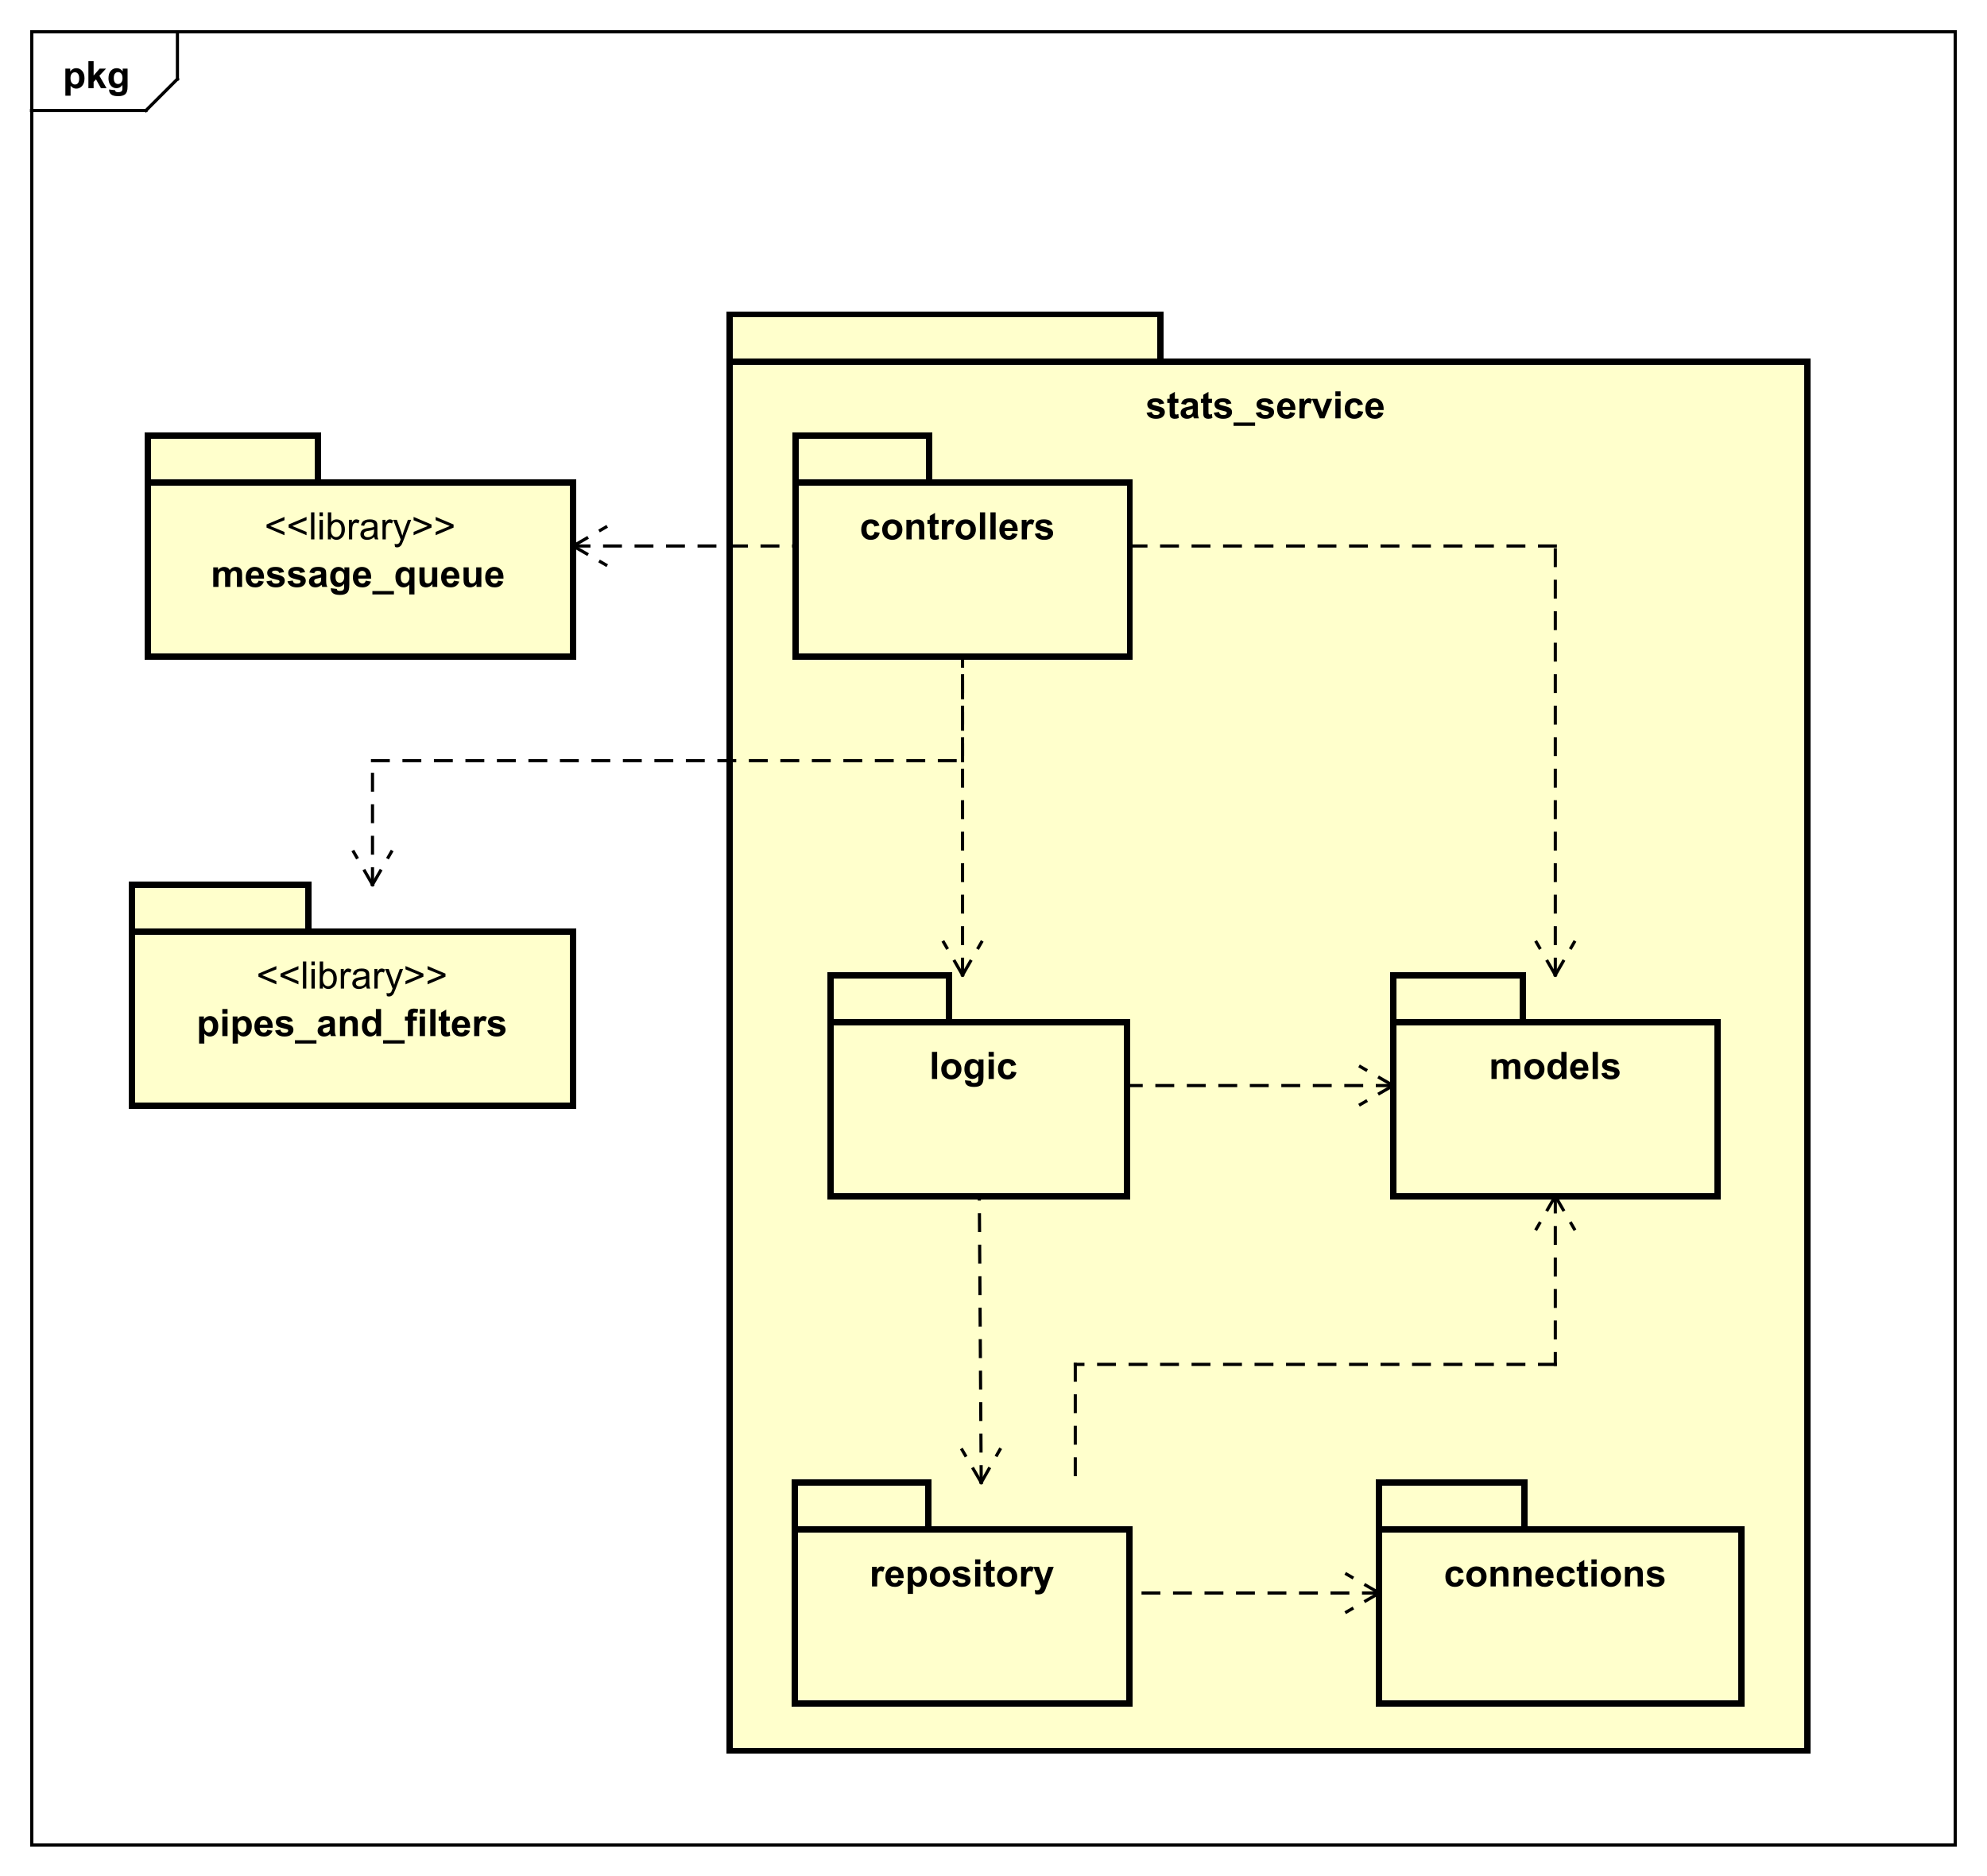 <?xml version="1.0" encoding="UTF-8"?>
<!DOCTYPE svg PUBLIC '-//W3C//DTD SVG 1.0//EN'
          'http://www.w3.org/TR/2001/REC-SVG-20010904/DTD/svg10.dtd'>
<svg xmlns:xlink="http://www.w3.org/1999/xlink" style="fill-opacity:1; color-rendering:auto; color-interpolation:auto; text-rendering:auto; stroke:black; stroke-linecap:square; stroke-miterlimit:10; shape-rendering:auto; stroke-opacity:1; fill:black; stroke-dasharray:none; font-weight:normal; stroke-width:1; font-family:'Dialog'; font-style:normal; stroke-linejoin:miter; font-size:12px; stroke-dashoffset:0; image-rendering:auto;" width="841" height="794" xmlns="http://www.w3.org/2000/svg"
><rect width="100%" height="100%" fill="#808080" stroke="none"/><!--Generated by the Batik Graphics2D SVG Generator--><defs id="genericDefs"
  /><g
  ><defs id="defs1"
    ><clipPath clipPathUnits="userSpaceOnUse" id="clipPath1"
      ><path d="M0 0 L841 0 L841 794 L0 794 L0 0 Z"
      /></clipPath
      ><clipPath clipPathUnits="userSpaceOnUse" id="clipPath2"
      ><path d="M230.278 -6.759 L861.028 -6.759 L861.028 588.741 L230.278 588.741 L230.278 -6.759 Z"
      /></clipPath
      ><clipPath clipPathUnits="userSpaceOnUse" id="clipPath3"
      ><path d="M-20 -28 L610.75 -28 L610.75 567.5 L-20 567.5 L-20 -28 Z"
      /></clipPath
      ><clipPath clipPathUnits="userSpaceOnUse" id="clipPath4"
      ><path d="M-84.037 -171.241 L546.713 -171.241 L546.713 424.259 L-84.037 424.259 L-84.037 -171.241 Z"
      /></clipPath
      ><clipPath clipPathUnits="userSpaceOnUse" id="clipPath5"
      ><path d="M-67.037 -186.334 L563.713 -186.334 L563.713 409.166 L-67.037 409.166 L-67.037 -186.334 Z"
      /></clipPath
      ><clipPath clipPathUnits="userSpaceOnUse" id="clipPath6"
      ><path d="M-81.463 -313.833 L549.287 -313.833 L549.287 281.667 L-81.463 281.667 L-81.463 -313.833 Z"
      /></clipPath
      ><clipPath clipPathUnits="userSpaceOnUse" id="clipPath7"
      ><path d="M-62.463 -328.927 L568.287 -328.927 L568.287 266.573 L-62.463 266.573 L-62.463 -328.927 Z"
      /></clipPath
      ><clipPath clipPathUnits="userSpaceOnUse" id="clipPath8"
      ><path d="M-363.824 -132.815 L266.926 -132.815 L266.926 462.685 L-363.824 462.685 L-363.824 -132.815 Z"
      /></clipPath
      ><clipPath clipPathUnits="userSpaceOnUse" id="clipPath9"
      ><path d="M-458.495 -503.648 L172.255 -503.648 L172.255 91.852 L-458.495 91.852 L-458.495 -503.648 Z"
      /></clipPath
      ><clipPath clipPathUnits="userSpaceOnUse" id="clipPath10"
      ><path d="M-273.01 -171.241 L357.74 -171.241 L357.74 424.259 L-273.01 424.259 L-273.01 -171.241 Z"
      /></clipPath
      ><clipPath clipPathUnits="userSpaceOnUse" id="clipPath11"
      ><path d="M-295.104 -342.537 L335.646 -342.537 L335.646 252.963 L-295.104 252.963 L-295.104 -342.537 Z"
      /></clipPath
      ><clipPath clipPathUnits="userSpaceOnUse" id="clipPath12"
      ><path d="M-469.557 -342.537 L161.193 -342.537 L161.193 252.963 L-469.557 252.963 L-469.557 -342.537 Z"
      /></clipPath
      ><clipPath clipPathUnits="userSpaceOnUse" id="clipPath13"
      ><path d="M-272.807 -503.648 L357.943 -503.648 L357.943 91.852 L-272.807 91.852 L-272.807 -503.648 Z"
      /></clipPath
    ></defs
    ><g style="fill:white; stroke:white;"
    ><rect x="0" y="0" width="841" style="clip-path:url(#clipPath1); stroke:none;" height="794"
    /></g
    ><g style="text-rendering:geometricPrecision; shape-rendering:crispEdges;" transform="scale(1.333,1.333) translate(-230.278,6.759)"
    ><rect x="240.278" y="3.241" width="610.797" style="fill:none; clip-path:url(#clipPath2);" height="575.836"
      /><line x1="286.612" x2="286.612" y1="4.241" style="clip-path:url(#clipPath2); fill:none; text-rendering:optimizeLegibility; shape-rendering:auto;" y2="18.334"
      /><line x1="286.612" x2="276.612" y1="18.334" style="clip-path:url(#clipPath2); fill:none; text-rendering:optimizeLegibility; shape-rendering:auto;" y2="28.334"
      /><line x1="276.612" x2="240.278" y1="28.334" style="clip-path:url(#clipPath2); fill:none; text-rendering:optimizeLegibility; shape-rendering:auto;" y2="28.334"
    /></g
    ><g style="text-rendering:optimizeLegibility; font-weight:bold; font-family:sans-serif;" transform="matrix(1.333,0,0,1.333,-307.037,9.012) translate(250.278,21.241)"
    ><path d="M0.812 -6.219 L2.344 -6.219 L2.344 -5.312 Q2.656 -5.781 3.156 -6.062 Q3.672 -6.359 4.297 -6.359 Q5.375 -6.359 6.125 -5.516 Q6.891 -4.672 6.891 -3.141 Q6.891 -1.594 6.125 -0.719 Q5.359 0.141 4.281 0.141 Q3.766 0.141 3.344 -0.062 Q2.922 -0.266 2.469 -0.766 L2.469 2.375 L0.812 2.375 L0.812 -6.219 ZM2.438 -3.219 Q2.438 -2.172 2.859 -1.672 Q3.281 -1.172 3.875 -1.172 Q4.453 -1.172 4.828 -1.625 Q5.203 -2.094 5.203 -3.141 Q5.203 -4.109 4.812 -4.578 Q4.422 -5.062 3.844 -5.062 Q3.234 -5.062 2.828 -4.594 Q2.438 -4.125 2.438 -3.219 ZM8.127 0 L8.127 -8.594 L9.783 -8.594 L9.783 -4.031 L11.705 -6.219 L13.736 -6.219 L11.611 -3.953 L13.893 0 L12.111 0 L10.549 -2.797 L9.783 -2 L9.783 0 L8.127 0 ZM14.707 0.406 L16.598 0.641 Q16.645 0.969 16.816 1.094 Q17.051 1.266 17.551 1.266 Q18.191 1.266 18.52 1.078 Q18.738 0.938 18.848 0.656 Q18.926 0.453 18.926 -0.094 L18.926 -1.016 Q18.176 0 17.051 0 Q15.801 0 15.066 -1.062 Q14.504 -1.906 14.504 -3.141 Q14.504 -4.719 15.254 -5.531 Q16.004 -6.359 17.129 -6.359 Q18.27 -6.359 19.02 -5.344 L19.02 -6.219 L20.566 -6.219 L20.566 -0.641 Q20.566 0.469 20.379 1 Q20.207 1.547 19.879 1.859 Q19.551 2.172 19.004 2.344 Q18.457 2.531 17.613 2.531 Q16.035 2.531 15.363 1.984 Q14.707 1.438 14.707 0.609 Q14.707 0.531 14.707 0.406 ZM16.191 -3.234 Q16.191 -2.25 16.566 -1.781 Q16.957 -1.328 17.52 -1.328 Q18.113 -1.328 18.535 -1.797 Q18.957 -2.281 18.957 -3.203 Q18.957 -4.172 18.551 -4.641 Q18.16 -5.109 17.551 -5.109 Q16.957 -5.109 16.566 -4.641 Q16.191 -4.188 16.191 -3.234 Z" style="stroke:none; clip-path:url(#clipPath3);"
    /></g
    ><g transform="matrix(1.333,0,0,1.333,-307.037,9.012)" style="fill:rgb(255,255,204); text-rendering:geometricPrecision; font-family:sans-serif; shape-rendering:crispEdges; stroke:rgb(255,255,204); font-weight:bold; stroke-width:2;"
    ><rect x="277.315" y="131.482" width="54" style="clip-path:url(#clipPath2); stroke:none;" height="15"
      /><rect x="277.315" y="131.482" width="54" style="clip-path:url(#clipPath2); fill:none; stroke:black;" height="15"
      /><rect x="277.315" y="146.482" width="135" style="clip-path:url(#clipPath2); stroke:none;" height="55.188"
      /><rect x="277.315" y="146.482" width="135" style="clip-path:url(#clipPath2); fill:none; stroke:black;" height="55.188"
    /></g
    ><g style="text-rendering:optimizeLegibility; stroke-width:2; font-family:sans-serif;" transform="matrix(1.333,0,0,1.333,-307.037,9.012) translate(314.315,164.482)"
    ><path d="M0.656 -3.75 L0.656 -4.734 L6.344 -7.141 L6.344 -6.094 L1.828 -4.25 L6.344 -2.375 L6.344 -1.328 L0.656 -3.75 ZM7.664 -3.75 L7.664 -4.734 L13.352 -7.141 L13.352 -6.094 L8.836 -4.25 L13.352 -2.375 L13.352 -1.328 L7.664 -3.75 ZM14.781 0 L14.781 -8.594 L15.844 -8.594 L15.844 0 L14.781 0 ZM17.479 -7.375 L17.479 -8.594 L18.541 -8.594 L18.541 -7.375 L17.479 -7.375 ZM17.479 0 L17.479 -6.219 L18.541 -6.219 L18.541 0 L17.479 0 ZM21.113 0 L20.129 0 L20.129 -8.594 L21.191 -8.594 L21.191 -5.531 Q21.863 -6.359 22.895 -6.359 Q23.473 -6.359 23.973 -6.125 Q24.488 -5.906 24.816 -5.484 Q25.16 -5.062 25.348 -4.469 Q25.535 -3.875 25.535 -3.203 Q25.535 -1.609 24.738 -0.734 Q23.941 0.141 22.848 0.141 Q21.738 0.141 21.113 -0.781 L21.113 0 ZM21.098 -3.156 Q21.098 -2.047 21.41 -1.547 Q21.91 -0.734 22.754 -0.734 Q23.441 -0.734 23.941 -1.328 Q24.457 -1.922 24.457 -3.125 Q24.457 -4.344 23.973 -4.922 Q23.488 -5.5 22.801 -5.5 Q22.113 -5.5 21.598 -4.891 Q21.098 -4.297 21.098 -3.156 ZM26.803 0 L26.803 -6.219 L27.756 -6.219 L27.756 -5.281 Q28.115 -5.938 28.412 -6.141 Q28.725 -6.359 29.1 -6.359 Q29.631 -6.359 30.178 -6.031 L29.818 -5.047 Q29.428 -5.281 29.053 -5.281 Q28.693 -5.281 28.412 -5.062 Q28.146 -4.859 28.037 -4.484 Q27.85 -3.922 27.85 -3.266 L27.85 0 L26.803 0 ZM34.877 -0.766 Q34.283 -0.266 33.736 -0.062 Q33.205 0.141 32.58 0.141 Q31.549 0.141 31.002 -0.359 Q30.455 -0.859 30.455 -1.641 Q30.455 -2.094 30.658 -2.469 Q30.861 -2.859 31.205 -3.078 Q31.549 -3.312 31.971 -3.422 Q32.268 -3.516 32.908 -3.594 Q34.174 -3.734 34.783 -3.953 Q34.783 -4.172 34.783 -4.219 Q34.783 -4.875 34.486 -5.141 Q34.08 -5.484 33.283 -5.484 Q32.549 -5.484 32.19 -5.219 Q31.83 -4.969 31.658 -4.312 L30.627 -4.453 Q30.768 -5.109 31.096 -5.516 Q31.424 -5.922 32.033 -6.141 Q32.643 -6.359 33.44 -6.359 Q34.236 -6.359 34.736 -6.172 Q35.236 -5.984 35.471 -5.703 Q35.705 -5.422 35.799 -4.984 Q35.846 -4.719 35.846 -4.016 L35.846 -2.609 Q35.846 -1.141 35.908 -0.75 Q35.986 -0.359 36.19 0 L35.08 0 Q34.924 -0.328 34.877 -0.766 ZM34.783 -3.125 Q34.205 -2.891 33.065 -2.719 Q32.408 -2.625 32.143 -2.5 Q31.877 -2.391 31.721 -2.172 Q31.58 -1.953 31.58 -1.672 Q31.58 -1.25 31.893 -0.969 Q32.221 -0.688 32.83 -0.688 Q33.44 -0.688 33.908 -0.953 Q34.393 -1.219 34.611 -1.688 Q34.783 -2.047 34.783 -2.734 L34.783 -3.125 ZM37.473 0 L37.473 -6.219 L38.426 -6.219 L38.426 -5.281 Q38.785 -5.938 39.082 -6.141 Q39.395 -6.359 39.77 -6.359 Q40.301 -6.359 40.848 -6.031 L40.488 -5.047 Q40.098 -5.281 39.723 -5.281 Q39.363 -5.281 39.082 -5.062 Q38.816 -4.859 38.707 -4.484 Q38.52 -3.922 38.52 -3.266 L38.52 0 L37.473 0 ZM41.438 2.391 L41.312 1.406 Q41.656 1.5 41.922 1.5 Q42.266 1.5 42.469 1.375 Q42.688 1.266 42.828 1.062 Q42.922 0.891 43.156 0.266 Q43.172 0.188 43.25 0.016 L40.875 -6.219 L42.016 -6.219 L43.312 -2.625 Q43.562 -1.938 43.766 -1.172 Q43.953 -1.906 44.203 -2.594 L45.531 -6.219 L46.578 -6.219 L44.219 0.109 Q43.828 1.125 43.625 1.516 Q43.344 2.047 42.969 2.281 Q42.609 2.531 42.109 2.531 Q41.812 2.531 41.438 2.391 ZM53.031 -3.75 L47.344 -1.328 L47.344 -2.375 L51.844 -4.25 L47.344 -6.094 L47.344 -7.141 L53.031 -4.734 L53.031 -3.75 ZM60.039 -3.75 L54.352 -1.328 L54.352 -2.375 L58.852 -4.25 L54.352 -6.094 L54.352 -7.141 L60.039 -4.734 L60.039 -3.75 Z" style="stroke:none; clip-path:url(#clipPath4);"
    /></g
    ><g style="text-rendering:optimizeLegibility; stroke-width:2; font-weight:bold; font-family:sans-serif;" transform="matrix(1.333,0,0,1.333,-307.037,9.012) translate(297.315,179.575)"
    ><path d="M0.734 -6.219 L2.25 -6.219 L2.25 -5.375 Q3.078 -6.359 4.203 -6.359 Q4.797 -6.359 5.234 -6.109 Q5.672 -5.875 5.953 -5.375 Q6.359 -5.875 6.828 -6.109 Q7.312 -6.359 7.859 -6.359 Q8.531 -6.359 9 -6.078 Q9.484 -5.812 9.719 -5.266 Q9.891 -4.875 9.891 -3.984 L9.891 0 L8.25 0 L8.25 -3.562 Q8.25 -4.484 8.078 -4.75 Q7.844 -5.109 7.375 -5.109 Q7.031 -5.109 6.719 -4.891 Q6.422 -4.688 6.281 -4.281 Q6.141 -3.875 6.141 -2.984 L6.141 0 L4.5 0 L4.5 -3.406 Q4.5 -4.312 4.406 -4.578 Q4.328 -4.844 4.141 -4.969 Q3.953 -5.109 3.641 -5.109 Q3.266 -5.109 2.953 -4.891 Q2.656 -4.688 2.516 -4.297 Q2.391 -3.922 2.391 -3.031 L2.391 0 L0.734 0 L0.734 -6.219 ZM15.139 -1.984 L16.779 -1.703 Q16.467 -0.797 15.779 -0.328 Q15.092 0.141 14.076 0.141 Q12.451 0.141 11.67 -0.922 Q11.045 -1.766 11.045 -3.062 Q11.045 -4.609 11.857 -5.484 Q12.67 -6.359 13.904 -6.359 Q15.295 -6.359 16.092 -5.438 Q16.904 -4.531 16.857 -2.641 L12.732 -2.641 Q12.764 -1.906 13.139 -1.5 Q13.514 -1.094 14.092 -1.094 Q14.467 -1.094 14.732 -1.297 Q14.998 -1.516 15.139 -1.984 ZM15.232 -3.641 Q15.217 -4.359 14.857 -4.734 Q14.514 -5.109 13.998 -5.109 Q13.467 -5.109 13.107 -4.719 Q12.764 -4.312 12.764 -3.641 L15.232 -3.641 ZM17.625 -1.781 L19.281 -2.031 Q19.391 -1.547 19.703 -1.297 Q20.031 -1.047 20.609 -1.047 Q21.25 -1.047 21.562 -1.281 Q21.781 -1.453 21.781 -1.719 Q21.781 -1.906 21.672 -2.031 Q21.547 -2.156 21.125 -2.25 Q19.125 -2.688 18.594 -3.047 Q17.859 -3.562 17.859 -4.453 Q17.859 -5.266 18.484 -5.812 Q19.125 -6.359 20.469 -6.359 Q21.75 -6.359 22.375 -5.938 Q23 -5.531 23.234 -4.719 L21.672 -4.438 Q21.578 -4.797 21.297 -4.984 Q21.016 -5.188 20.5 -5.188 Q19.859 -5.188 19.578 -5 Q19.391 -4.875 19.391 -4.672 Q19.391 -4.484 19.547 -4.359 Q19.766 -4.203 21.078 -3.906 Q22.406 -3.609 22.922 -3.172 Q23.438 -2.734 23.438 -1.953 Q23.438 -1.094 22.719 -0.469 Q22.016 0.141 20.609 0.141 Q19.344 0.141 18.594 -0.375 Q17.859 -0.891 17.625 -1.781 ZM24.299 -1.781 L25.955 -2.031 Q26.064 -1.547 26.377 -1.297 Q26.705 -1.047 27.283 -1.047 Q27.924 -1.047 28.236 -1.281 Q28.455 -1.453 28.455 -1.719 Q28.455 -1.906 28.346 -2.031 Q28.221 -2.156 27.799 -2.25 Q25.799 -2.688 25.268 -3.047 Q24.533 -3.562 24.533 -4.453 Q24.533 -5.266 25.158 -5.812 Q25.799 -6.359 27.143 -6.359 Q28.424 -6.359 29.049 -5.938 Q29.674 -5.531 29.908 -4.719 L28.346 -4.438 Q28.252 -4.797 27.971 -4.984 Q27.689 -5.188 27.174 -5.188 Q26.533 -5.188 26.252 -5 Q26.064 -4.875 26.064 -4.672 Q26.064 -4.484 26.221 -4.359 Q26.439 -4.203 27.752 -3.906 Q29.08 -3.609 29.596 -3.172 Q30.111 -2.734 30.111 -1.953 Q30.111 -1.094 29.393 -0.469 Q28.689 0.141 27.283 0.141 Q26.018 0.141 25.268 -0.375 Q24.533 -0.891 24.299 -1.781 ZM32.785 -4.328 L31.285 -4.594 Q31.535 -5.5 32.145 -5.922 Q32.77 -6.359 33.988 -6.359 Q35.082 -6.359 35.613 -6.094 Q36.16 -5.844 36.379 -5.438 Q36.598 -5.047 36.598 -3.969 L36.582 -2.047 Q36.582 -1.219 36.66 -0.828 Q36.738 -0.453 36.957 0 L35.332 0 Q35.27 -0.172 35.176 -0.484 Q35.129 -0.641 35.113 -0.688 Q34.691 -0.266 34.207 -0.062 Q33.738 0.141 33.191 0.141 Q32.223 0.141 31.66 -0.375 Q31.113 -0.906 31.113 -1.703 Q31.113 -2.234 31.363 -2.641 Q31.629 -3.047 32.082 -3.266 Q32.535 -3.5 33.395 -3.656 Q34.535 -3.875 34.988 -4.062 L34.988 -4.219 Q34.988 -4.703 34.754 -4.906 Q34.52 -5.109 33.863 -5.109 Q33.426 -5.109 33.176 -4.938 Q32.941 -4.766 32.785 -4.328 ZM34.988 -2.984 Q34.676 -2.891 33.988 -2.734 Q33.301 -2.594 33.082 -2.453 Q32.77 -2.219 32.77 -1.875 Q32.77 -1.531 33.02 -1.266 Q33.285 -1.016 33.676 -1.016 Q34.129 -1.016 34.535 -1.312 Q34.832 -1.531 34.926 -1.859 Q34.988 -2.062 34.988 -2.656 L34.988 -2.984 ZM38.068 0.406 L39.959 0.641 Q40.006 0.969 40.178 1.094 Q40.412 1.266 40.912 1.266 Q41.553 1.266 41.881 1.078 Q42.1 0.938 42.209 0.656 Q42.287 0.453 42.287 -0.094 L42.287 -1.016 Q41.537 0 40.412 0 Q39.162 0 38.428 -1.062 Q37.865 -1.906 37.865 -3.141 Q37.865 -4.719 38.615 -5.531 Q39.365 -6.359 40.49 -6.359 Q41.631 -6.359 42.381 -5.344 L42.381 -6.219 L43.928 -6.219 L43.928 -0.641 Q43.928 0.469 43.74 1 Q43.568 1.547 43.24 1.859 Q42.912 2.172 42.365 2.344 Q41.818 2.531 40.975 2.531 Q39.397 2.531 38.725 1.984 Q38.068 1.438 38.068 0.609 Q38.068 0.531 38.068 0.406 ZM39.553 -3.234 Q39.553 -2.25 39.928 -1.781 Q40.318 -1.328 40.881 -1.328 Q41.475 -1.328 41.897 -1.797 Q42.318 -2.281 42.318 -3.203 Q42.318 -4.172 41.912 -4.641 Q41.522 -5.109 40.912 -5.109 Q40.318 -5.109 39.928 -4.641 Q39.553 -4.188 39.553 -3.234 ZM49.164 -1.984 L50.805 -1.703 Q50.492 -0.797 49.805 -0.328 Q49.117 0.141 48.102 0.141 Q46.477 0.141 45.695 -0.922 Q45.07 -1.766 45.07 -3.062 Q45.07 -4.609 45.883 -5.484 Q46.695 -6.359 47.93 -6.359 Q49.32 -6.359 50.117 -5.438 Q50.93 -4.531 50.883 -2.641 L46.758 -2.641 Q46.789 -1.906 47.164 -1.5 Q47.539 -1.094 48.117 -1.094 Q48.492 -1.094 48.758 -1.297 Q49.023 -1.516 49.164 -1.984 ZM49.258 -3.641 Q49.242 -4.359 48.883 -4.734 Q48.539 -5.109 48.023 -5.109 Q47.492 -5.109 47.133 -4.719 Q46.789 -4.312 46.789 -3.641 L49.258 -3.641 ZM51.26 2.375 L51.26 1.312 L58.103 1.312 L58.103 2.375 L51.26 2.375 ZM62.965 2.375 L62.965 -0.766 Q62.652 -0.344 62.168 -0.094 Q61.684 0.141 61.137 0.141 Q60.074 0.141 59.387 -0.656 Q58.574 -1.594 58.574 -3.188 Q58.574 -4.688 59.324 -5.516 Q60.09 -6.359 61.215 -6.359 Q61.84 -6.359 62.293 -6.094 Q62.746 -5.844 63.105 -5.297 L63.105 -6.219 L64.621 -6.219 L64.621 2.375 L62.965 2.375 ZM63.027 -3.188 Q63.027 -4.141 62.637 -4.609 Q62.246 -5.078 61.652 -5.078 Q61.059 -5.078 60.652 -4.594 Q60.262 -4.125 60.262 -3.094 Q60.262 -2.062 60.637 -1.609 Q61.027 -1.156 61.605 -1.156 Q62.168 -1.156 62.59 -1.672 Q63.027 -2.188 63.027 -3.188 ZM70.326 0 L70.326 -0.938 Q69.998 -0.438 69.436 -0.141 Q68.889 0.141 68.264 0.141 Q67.639 0.141 67.139 -0.125 Q66.639 -0.406 66.42 -0.906 Q66.201 -1.406 66.201 -2.281 L66.201 -6.219 L67.842 -6.219 L67.842 -3.359 Q67.842 -2.047 67.936 -1.75 Q68.029 -1.453 68.264 -1.281 Q68.514 -1.109 68.873 -1.109 Q69.295 -1.109 69.623 -1.344 Q69.967 -1.578 70.092 -1.922 Q70.217 -2.266 70.217 -3.594 L70.217 -6.219 L71.857 -6.219 L71.857 0 L70.326 0 ZM77.172 -1.984 L78.812 -1.703 Q78.5 -0.797 77.812 -0.328 Q77.125 0.141 76.109 0.141 Q74.484 0.141 73.703 -0.922 Q73.078 -1.766 73.078 -3.062 Q73.078 -4.609 73.891 -5.484 Q74.703 -6.359 75.938 -6.359 Q77.328 -6.359 78.125 -5.438 Q78.938 -4.531 78.891 -2.641 L74.766 -2.641 Q74.797 -1.906 75.172 -1.5 Q75.547 -1.094 76.125 -1.094 Q76.5 -1.094 76.766 -1.297 Q77.031 -1.516 77.172 -1.984 ZM77.266 -3.641 Q77.25 -4.359 76.891 -4.734 Q76.547 -5.109 76.031 -5.109 Q75.5 -5.109 75.141 -4.719 Q74.797 -4.312 74.797 -3.641 L77.266 -3.641 ZM84.33 0 L84.33 -0.938 Q84.002 -0.438 83.439 -0.141 Q82.893 0.141 82.268 0.141 Q81.643 0.141 81.143 -0.125 Q80.643 -0.406 80.424 -0.906 Q80.205 -1.406 80.205 -2.281 L80.205 -6.219 L81.846 -6.219 L81.846 -3.359 Q81.846 -2.047 81.939 -1.75 Q82.033 -1.453 82.268 -1.281 Q82.518 -1.109 82.877 -1.109 Q83.299 -1.109 83.627 -1.344 Q83.971 -1.578 84.096 -1.922 Q84.221 -2.266 84.221 -3.594 L84.221 -6.219 L85.861 -6.219 L85.861 0 L84.33 0 ZM91.176 -1.984 L92.816 -1.703 Q92.504 -0.797 91.816 -0.328 Q91.129 0.141 90.113 0.141 Q88.488 0.141 87.707 -0.922 Q87.082 -1.766 87.082 -3.062 Q87.082 -4.609 87.894 -5.484 Q88.707 -6.359 89.941 -6.359 Q91.332 -6.359 92.129 -5.438 Q92.941 -4.531 92.894 -2.641 L88.769 -2.641 Q88.801 -1.906 89.176 -1.5 Q89.551 -1.094 90.129 -1.094 Q90.504 -1.094 90.769 -1.297 Q91.035 -1.516 91.176 -1.984 ZM91.269 -3.641 Q91.254 -4.359 90.894 -4.734 Q90.551 -5.109 90.035 -5.109 Q89.504 -5.109 89.144 -4.719 Q88.801 -4.312 88.801 -3.641 L91.269 -3.641 Z" style="stroke:none; clip-path:url(#clipPath5);"
    /></g
    ><g transform="matrix(1.333,0,0,1.333,-307.037,9.012)" style="fill:rgb(255,255,204); text-rendering:geometricPrecision; font-family:sans-serif; shape-rendering:crispEdges; stroke:rgb(255,255,204); font-weight:bold; stroke-width:2;"
    ><rect x="272.243" y="274.074" width="55.998" style="clip-path:url(#clipPath2); stroke:none;" height="15"
      /><rect x="272.243" y="274.074" width="55.998" style="clip-path:url(#clipPath2); fill:none; stroke:black;" height="15"
      /><rect x="272.243" y="289.074" width="139.996" style="clip-path:url(#clipPath2); stroke:none;" height="55.188"
      /><rect x="272.243" y="289.074" width="139.996" style="clip-path:url(#clipPath2); fill:none; stroke:black;" height="55.188"
    /></g
    ><g style="text-rendering:optimizeLegibility; stroke-width:2; font-family:sans-serif;" transform="matrix(1.333,0,0,1.333,-307.037,9.012) translate(311.741,307.074)"
    ><path d="M0.656 -3.75 L0.656 -4.734 L6.344 -7.141 L6.344 -6.094 L1.828 -4.25 L6.344 -2.375 L6.344 -1.328 L0.656 -3.75 ZM7.664 -3.75 L7.664 -4.734 L13.352 -7.141 L13.352 -6.094 L8.836 -4.25 L13.352 -2.375 L13.352 -1.328 L7.664 -3.75 ZM14.781 0 L14.781 -8.594 L15.844 -8.594 L15.844 0 L14.781 0 ZM17.479 -7.375 L17.479 -8.594 L18.541 -8.594 L18.541 -7.375 L17.479 -7.375 ZM17.479 0 L17.479 -6.219 L18.541 -6.219 L18.541 0 L17.479 0 ZM21.113 0 L20.129 0 L20.129 -8.594 L21.191 -8.594 L21.191 -5.531 Q21.863 -6.359 22.895 -6.359 Q23.473 -6.359 23.973 -6.125 Q24.488 -5.906 24.816 -5.484 Q25.16 -5.062 25.348 -4.469 Q25.535 -3.875 25.535 -3.203 Q25.535 -1.609 24.738 -0.734 Q23.941 0.141 22.848 0.141 Q21.738 0.141 21.113 -0.781 L21.113 0 ZM21.098 -3.156 Q21.098 -2.047 21.41 -1.547 Q21.91 -0.734 22.754 -0.734 Q23.441 -0.734 23.941 -1.328 Q24.457 -1.922 24.457 -3.125 Q24.457 -4.344 23.973 -4.922 Q23.488 -5.5 22.801 -5.5 Q22.113 -5.5 21.598 -4.891 Q21.098 -4.297 21.098 -3.156 ZM26.803 0 L26.803 -6.219 L27.756 -6.219 L27.756 -5.281 Q28.115 -5.938 28.412 -6.141 Q28.725 -6.359 29.1 -6.359 Q29.631 -6.359 30.178 -6.031 L29.818 -5.047 Q29.428 -5.281 29.053 -5.281 Q28.693 -5.281 28.412 -5.062 Q28.146 -4.859 28.037 -4.484 Q27.85 -3.922 27.85 -3.266 L27.85 0 L26.803 0 ZM34.877 -0.766 Q34.283 -0.266 33.736 -0.062 Q33.205 0.141 32.58 0.141 Q31.549 0.141 31.002 -0.359 Q30.455 -0.859 30.455 -1.641 Q30.455 -2.094 30.658 -2.469 Q30.861 -2.859 31.205 -3.078 Q31.549 -3.312 31.971 -3.422 Q32.268 -3.516 32.908 -3.594 Q34.174 -3.734 34.783 -3.953 Q34.783 -4.172 34.783 -4.219 Q34.783 -4.875 34.486 -5.141 Q34.08 -5.484 33.283 -5.484 Q32.549 -5.484 32.19 -5.219 Q31.83 -4.969 31.658 -4.312 L30.627 -4.453 Q30.768 -5.109 31.096 -5.516 Q31.424 -5.922 32.033 -6.141 Q32.643 -6.359 33.44 -6.359 Q34.236 -6.359 34.736 -6.172 Q35.236 -5.984 35.471 -5.703 Q35.705 -5.422 35.799 -4.984 Q35.846 -4.719 35.846 -4.016 L35.846 -2.609 Q35.846 -1.141 35.908 -0.75 Q35.986 -0.359 36.19 0 L35.08 0 Q34.924 -0.328 34.877 -0.766 ZM34.783 -3.125 Q34.205 -2.891 33.065 -2.719 Q32.408 -2.625 32.143 -2.5 Q31.877 -2.391 31.721 -2.172 Q31.58 -1.953 31.58 -1.672 Q31.58 -1.25 31.893 -0.969 Q32.221 -0.688 32.83 -0.688 Q33.44 -0.688 33.908 -0.953 Q34.393 -1.219 34.611 -1.688 Q34.783 -2.047 34.783 -2.734 L34.783 -3.125 ZM37.473 0 L37.473 -6.219 L38.426 -6.219 L38.426 -5.281 Q38.785 -5.938 39.082 -6.141 Q39.395 -6.359 39.77 -6.359 Q40.301 -6.359 40.848 -6.031 L40.488 -5.047 Q40.098 -5.281 39.723 -5.281 Q39.363 -5.281 39.082 -5.062 Q38.816 -4.859 38.707 -4.484 Q38.52 -3.922 38.52 -3.266 L38.52 0 L37.473 0 ZM41.438 2.391 L41.312 1.406 Q41.656 1.5 41.922 1.5 Q42.266 1.5 42.469 1.375 Q42.688 1.266 42.828 1.062 Q42.922 0.891 43.156 0.266 Q43.172 0.188 43.25 0.016 L40.875 -6.219 L42.016 -6.219 L43.312 -2.625 Q43.562 -1.938 43.766 -1.172 Q43.953 -1.906 44.203 -2.594 L45.531 -6.219 L46.578 -6.219 L44.219 0.109 Q43.828 1.125 43.625 1.516 Q43.344 2.047 42.969 2.281 Q42.609 2.531 42.109 2.531 Q41.812 2.531 41.438 2.391 ZM53.031 -3.75 L47.344 -1.328 L47.344 -2.375 L51.844 -4.25 L47.344 -6.094 L47.344 -7.141 L53.031 -4.734 L53.031 -3.75 ZM60.039 -3.75 L54.352 -1.328 L54.352 -2.375 L58.852 -4.25 L54.352 -6.094 L54.352 -7.141 L60.039 -4.734 L60.039 -3.75 Z" style="stroke:none; clip-path:url(#clipPath6);"
    /></g
    ><g style="text-rendering:optimizeLegibility; stroke-width:2; font-weight:bold; font-family:sans-serif;" transform="matrix(1.333,0,0,1.333,-307.037,9.012) translate(292.741,322.168)"
    ><path d="M0.812 -6.219 L2.344 -6.219 L2.344 -5.312 Q2.656 -5.781 3.156 -6.062 Q3.672 -6.359 4.297 -6.359 Q5.375 -6.359 6.125 -5.516 Q6.891 -4.672 6.891 -3.141 Q6.891 -1.594 6.125 -0.719 Q5.359 0.141 4.281 0.141 Q3.766 0.141 3.344 -0.062 Q2.922 -0.266 2.469 -0.766 L2.469 2.375 L0.812 2.375 L0.812 -6.219 ZM2.438 -3.219 Q2.438 -2.172 2.859 -1.672 Q3.281 -1.172 3.875 -1.172 Q4.453 -1.172 4.828 -1.625 Q5.203 -2.094 5.203 -3.141 Q5.203 -4.109 4.812 -4.578 Q4.422 -5.062 3.844 -5.062 Q3.234 -5.062 2.828 -4.594 Q2.438 -4.125 2.438 -3.219 ZM8.19 -7.062 L8.19 -8.594 L9.846 -8.594 L9.846 -7.062 L8.19 -7.062 ZM8.19 0 L8.19 -6.219 L9.846 -6.219 L9.846 0 L8.19 0 ZM11.477 -6.219 L13.008 -6.219 L13.008 -5.312 Q13.32 -5.781 13.82 -6.062 Q14.336 -6.359 14.961 -6.359 Q16.039 -6.359 16.789 -5.516 Q17.555 -4.672 17.555 -3.141 Q17.555 -1.594 16.789 -0.719 Q16.023 0.141 14.945 0.141 Q14.43 0.141 14.008 -0.062 Q13.586 -0.266 13.133 -0.766 L13.133 2.375 L11.477 2.375 L11.477 -6.219 ZM13.102 -3.219 Q13.102 -2.172 13.523 -1.672 Q13.945 -1.172 14.539 -1.172 Q15.117 -1.172 15.492 -1.625 Q15.867 -2.094 15.867 -3.141 Q15.867 -4.109 15.477 -4.578 Q15.086 -5.062 14.508 -5.062 Q13.898 -5.062 13.492 -4.594 Q13.102 -4.125 13.102 -3.219 ZM22.463 -1.984 L24.104 -1.703 Q23.791 -0.797 23.104 -0.328 Q22.416 0.141 21.4 0.141 Q19.775 0.141 18.994 -0.922 Q18.369 -1.766 18.369 -3.062 Q18.369 -4.609 19.182 -5.484 Q19.994 -6.359 21.229 -6.359 Q22.619 -6.359 23.416 -5.438 Q24.229 -4.531 24.182 -2.641 L20.057 -2.641 Q20.088 -1.906 20.463 -1.5 Q20.838 -1.094 21.416 -1.094 Q21.791 -1.094 22.057 -1.297 Q22.322 -1.516 22.463 -1.984 ZM22.557 -3.641 Q22.541 -4.359 22.182 -4.734 Q21.838 -5.109 21.322 -5.109 Q20.791 -5.109 20.432 -4.719 Q20.088 -4.312 20.088 -3.641 L22.557 -3.641 ZM24.949 -1.781 L26.605 -2.031 Q26.715 -1.547 27.027 -1.297 Q27.355 -1.047 27.934 -1.047 Q28.574 -1.047 28.887 -1.281 Q29.105 -1.453 29.105 -1.719 Q29.105 -1.906 28.996 -2.031 Q28.871 -2.156 28.449 -2.25 Q26.449 -2.688 25.918 -3.047 Q25.184 -3.562 25.184 -4.453 Q25.184 -5.266 25.809 -5.812 Q26.449 -6.359 27.793 -6.359 Q29.074 -6.359 29.699 -5.938 Q30.324 -5.531 30.559 -4.719 L28.996 -4.438 Q28.902 -4.797 28.621 -4.984 Q28.34 -5.188 27.824 -5.188 Q27.184 -5.188 26.902 -5 Q26.715 -4.875 26.715 -4.672 Q26.715 -4.484 26.871 -4.359 Q27.09 -4.203 28.402 -3.906 Q29.73 -3.609 30.246 -3.172 Q30.762 -2.734 30.762 -1.953 Q30.762 -1.094 30.043 -0.469 Q29.34 0.141 27.934 0.141 Q26.668 0.141 25.918 -0.375 Q25.184 -0.891 24.949 -1.781 ZM31.232 2.375 L31.232 1.312 L38.076 1.312 L38.076 2.375 L31.232 2.375 ZM40.109 -4.328 L38.609 -4.594 Q38.859 -5.5 39.469 -5.922 Q40.094 -6.359 41.312 -6.359 Q42.406 -6.359 42.938 -6.094 Q43.484 -5.844 43.703 -5.438 Q43.922 -5.047 43.922 -3.969 L43.906 -2.047 Q43.906 -1.219 43.984 -0.828 Q44.062 -0.453 44.281 0 L42.656 0 Q42.594 -0.172 42.5 -0.484 Q42.453 -0.641 42.438 -0.688 Q42.016 -0.266 41.531 -0.062 Q41.062 0.141 40.516 0.141 Q39.547 0.141 38.984 -0.375 Q38.438 -0.906 38.438 -1.703 Q38.438 -2.234 38.688 -2.641 Q38.953 -3.047 39.406 -3.266 Q39.859 -3.5 40.719 -3.656 Q41.859 -3.875 42.312 -4.062 L42.312 -4.219 Q42.312 -4.703 42.078 -4.906 Q41.844 -5.109 41.188 -5.109 Q40.75 -5.109 40.5 -4.938 Q40.266 -4.766 40.109 -4.328 ZM42.312 -2.984 Q42 -2.891 41.312 -2.734 Q40.625 -2.594 40.406 -2.453 Q40.094 -2.219 40.094 -1.875 Q40.094 -1.531 40.344 -1.266 Q40.609 -1.016 41 -1.016 Q41.453 -1.016 41.859 -1.312 Q42.156 -1.531 42.25 -1.859 Q42.312 -2.062 42.312 -2.656 L42.312 -2.984 ZM51.205 0 L49.565 0 L49.565 -3.172 Q49.565 -4.188 49.455 -4.484 Q49.361 -4.781 49.111 -4.938 Q48.877 -5.109 48.549 -5.109 Q48.111 -5.109 47.768 -4.875 Q47.44 -4.641 47.315 -4.25 Q47.19 -3.859 47.19 -2.812 L47.19 0 L45.533 0 L45.533 -6.219 L47.065 -6.219 L47.065 -5.312 Q47.877 -6.359 49.127 -6.359 Q49.658 -6.359 50.111 -6.156 Q50.565 -5.969 50.799 -5.656 Q51.033 -5.359 51.111 -4.969 Q51.205 -4.594 51.205 -3.875 L51.205 0 ZM58.582 0 L57.066 0 L57.066 -0.922 Q56.676 -0.375 56.16 -0.109 Q55.645 0.141 55.113 0.141 Q54.035 0.141 53.27 -0.719 Q52.52 -1.594 52.52 -3.141 Q52.52 -4.719 53.254 -5.531 Q54.004 -6.359 55.145 -6.359 Q56.176 -6.359 56.941 -5.5 L56.941 -8.594 L58.582 -8.594 L58.582 0 ZM54.191 -3.25 Q54.191 -2.25 54.473 -1.812 Q54.863 -1.156 55.582 -1.156 Q56.145 -1.156 56.535 -1.641 Q56.941 -2.125 56.941 -3.094 Q56.941 -4.156 56.551 -4.625 Q56.176 -5.109 55.566 -5.109 Q54.988 -5.109 54.582 -4.641 Q54.191 -4.172 54.191 -3.25 ZM59.24 2.375 L59.24 1.312 L66.084 1.312 L66.084 2.375 L59.24 2.375 ZM66.164 -6.219 L67.086 -6.219 L67.086 -6.688 Q67.086 -7.484 67.242 -7.859 Q67.414 -8.25 67.852 -8.484 Q68.305 -8.734 68.992 -8.734 Q69.695 -8.734 70.367 -8.531 L70.148 -7.375 Q69.758 -7.469 69.398 -7.469 Q69.039 -7.469 68.883 -7.297 Q68.727 -7.141 68.727 -6.656 L68.727 -6.219 L69.961 -6.219 L69.961 -4.922 L68.727 -4.922 L68.727 0 L67.086 0 L67.086 -4.922 L66.164 -4.922 L66.164 -6.219 ZM70.879 -7.062 L70.879 -8.594 L72.535 -8.594 L72.535 -7.062 L70.879 -7.062 ZM70.879 0 L70.879 -6.219 L72.535 -6.219 L72.535 0 L70.879 0 ZM74.213 0 L74.213 -8.594 L75.869 -8.594 L75.869 0 L74.213 0 ZM80.406 -6.219 L80.406 -4.906 L79.281 -4.906 L79.281 -2.406 Q79.281 -1.641 79.312 -1.516 Q79.344 -1.391 79.453 -1.297 Q79.578 -1.219 79.734 -1.219 Q79.969 -1.219 80.391 -1.391 L80.531 -0.109 Q79.969 0.141 79.234 0.141 Q78.797 0.141 78.438 0 Q78.078 -0.156 77.906 -0.391 Q77.75 -0.641 77.672 -1.031 Q77.625 -1.328 77.625 -2.203 L77.625 -4.906 L76.875 -4.906 L76.875 -6.219 L77.625 -6.219 L77.625 -7.453 L79.281 -8.422 L79.281 -6.219 L80.406 -6.219 ZM85.152 -1.984 L86.793 -1.703 Q86.481 -0.797 85.793 -0.328 Q85.106 0.141 84.09 0.141 Q82.465 0.141 81.684 -0.922 Q81.059 -1.766 81.059 -3.062 Q81.059 -4.609 81.871 -5.484 Q82.684 -6.359 83.918 -6.359 Q85.309 -6.359 86.106 -5.438 Q86.918 -4.531 86.871 -2.641 L82.746 -2.641 Q82.777 -1.906 83.152 -1.5 Q83.527 -1.094 84.106 -1.094 Q84.481 -1.094 84.746 -1.297 Q85.012 -1.516 85.152 -1.984 ZM85.246 -3.641 Q85.231 -4.359 84.871 -4.734 Q84.527 -5.109 84.012 -5.109 Q83.481 -5.109 83.121 -4.719 Q82.777 -4.312 82.777 -3.641 L85.246 -3.641 ZM89.795 0 L88.154 0 L88.154 -6.219 L89.686 -6.219 L89.686 -5.344 Q90.076 -5.969 90.389 -6.156 Q90.701 -6.359 91.092 -6.359 Q91.654 -6.359 92.186 -6.047 L91.67 -4.625 Q91.248 -4.891 90.904 -4.891 Q90.545 -4.891 90.311 -4.688 Q90.076 -4.5 89.936 -4 Q89.795 -3.516 89.795 -1.922 L89.795 0 ZM92.309 -1.781 L93.965 -2.031 Q94.074 -1.547 94.387 -1.297 Q94.715 -1.047 95.293 -1.047 Q95.934 -1.047 96.246 -1.281 Q96.465 -1.453 96.465 -1.719 Q96.465 -1.906 96.356 -2.031 Q96.231 -2.156 95.809 -2.25 Q93.809 -2.688 93.277 -3.047 Q92.543 -3.562 92.543 -4.453 Q92.543 -5.266 93.168 -5.812 Q93.809 -6.359 95.152 -6.359 Q96.434 -6.359 97.059 -5.938 Q97.684 -5.531 97.918 -4.719 L96.356 -4.438 Q96.262 -4.797 95.981 -4.984 Q95.699 -5.188 95.184 -5.188 Q94.543 -5.188 94.262 -5 Q94.074 -4.875 94.074 -4.672 Q94.074 -4.484 94.231 -4.359 Q94.449 -4.203 95.762 -3.906 Q97.09 -3.609 97.606 -3.172 Q98.121 -2.734 98.121 -1.953 Q98.121 -1.094 97.402 -0.469 Q96.699 0.141 95.293 0.141 Q94.027 0.141 93.277 -0.375 Q92.543 -0.891 92.309 -1.781 Z" style="stroke:none; clip-path:url(#clipPath7);"
    /></g
    ><g transform="matrix(1.333,0,0,1.333,-307.037,9.012)" style="fill:rgb(255,255,204); text-rendering:geometricPrecision; font-family:sans-serif; shape-rendering:crispEdges; stroke:rgb(255,255,204); font-weight:bold; stroke-width:2;"
    ><rect x="462.037" y="93.056" width="136.852" style="clip-path:url(#clipPath2); stroke:none;" height="15"
      /><rect x="462.037" y="93.056" width="136.852" style="clip-path:url(#clipPath2); fill:none; stroke:black;" height="15"
      /><rect x="462.037" y="108.056" width="342.13" style="clip-path:url(#clipPath2); stroke:none;" height="441.021"
      /><rect x="462.037" y="108.056" width="342.13" style="clip-path:url(#clipPath2); fill:none; stroke:black;" height="441.021"
    /></g
    ><g style="text-rendering:optimizeLegibility; stroke-width:2; font-weight:bold; font-family:sans-serif;" transform="matrix(1.333,0,0,1.333,-307.037,9.012) translate(594.102,126.056)"
    ><path d="M0.281 -1.781 L1.938 -2.031 Q2.047 -1.547 2.359 -1.297 Q2.688 -1.047 3.266 -1.047 Q3.906 -1.047 4.219 -1.281 Q4.438 -1.453 4.438 -1.719 Q4.438 -1.906 4.328 -2.031 Q4.203 -2.156 3.781 -2.25 Q1.781 -2.688 1.25 -3.047 Q0.516 -3.562 0.516 -4.453 Q0.516 -5.266 1.141 -5.812 Q1.781 -6.359 3.125 -6.359 Q4.406 -6.359 5.031 -5.938 Q5.656 -5.531 5.891 -4.719 L4.328 -4.438 Q4.234 -4.797 3.953 -4.984 Q3.672 -5.188 3.156 -5.188 Q2.516 -5.188 2.234 -5 Q2.047 -4.875 2.047 -4.672 Q2.047 -4.484 2.203 -4.359 Q2.422 -4.203 3.734 -3.906 Q5.062 -3.609 5.578 -3.172 Q6.094 -2.734 6.094 -1.953 Q6.094 -1.094 5.375 -0.469 Q4.672 0.141 3.266 0.141 Q2 0.141 1.25 -0.375 Q0.516 -0.891 0.281 -1.781 ZM10.393 -6.219 L10.393 -4.906 L9.268 -4.906 L9.268 -2.406 Q9.268 -1.641 9.299 -1.516 Q9.33 -1.391 9.44 -1.297 Q9.565 -1.219 9.721 -1.219 Q9.955 -1.219 10.377 -1.391 L10.518 -0.109 Q9.955 0.141 9.221 0.141 Q8.783 0.141 8.424 0 Q8.065 -0.156 7.893 -0.391 Q7.736 -0.641 7.658 -1.031 Q7.611 -1.328 7.611 -2.203 L7.611 -4.906 L6.861 -4.906 L6.861 -6.219 L7.611 -6.219 L7.611 -7.453 L9.268 -8.422 L9.268 -6.219 L10.393 -6.219 ZM12.764 -4.328 L11.264 -4.594 Q11.514 -5.5 12.123 -5.922 Q12.748 -6.359 13.967 -6.359 Q15.06 -6.359 15.592 -6.094 Q16.139 -5.844 16.357 -5.438 Q16.576 -5.047 16.576 -3.969 L16.561 -2.047 Q16.561 -1.219 16.639 -0.828 Q16.717 -0.453 16.936 0 L15.31 0 Q15.248 -0.172 15.154 -0.484 Q15.107 -0.641 15.092 -0.688 Q14.67 -0.266 14.185 -0.062 Q13.717 0.141 13.17 0.141 Q12.201 0.141 11.639 -0.375 Q11.092 -0.906 11.092 -1.703 Q11.092 -2.234 11.342 -2.641 Q11.607 -3.047 12.06 -3.266 Q12.514 -3.5 13.373 -3.656 Q14.514 -3.875 14.967 -4.062 L14.967 -4.219 Q14.967 -4.703 14.732 -4.906 Q14.498 -5.109 13.842 -5.109 Q13.404 -5.109 13.154 -4.938 Q12.92 -4.766 12.764 -4.328 ZM14.967 -2.984 Q14.654 -2.891 13.967 -2.734 Q13.279 -2.594 13.06 -2.453 Q12.748 -2.219 12.748 -1.875 Q12.748 -1.531 12.998 -1.266 Q13.264 -1.016 13.654 -1.016 Q14.107 -1.016 14.514 -1.312 Q14.81 -1.531 14.904 -1.859 Q14.967 -2.062 14.967 -2.656 L14.967 -2.984 ZM21.062 -6.219 L21.062 -4.906 L19.938 -4.906 L19.938 -2.406 Q19.938 -1.641 19.969 -1.516 Q20 -1.391 20.109 -1.297 Q20.234 -1.219 20.391 -1.219 Q20.625 -1.219 21.047 -1.391 L21.188 -0.109 Q20.625 0.141 19.891 0.141 Q19.453 0.141 19.094 0 Q18.734 -0.156 18.562 -0.391 Q18.406 -0.641 18.328 -1.031 Q18.281 -1.328 18.281 -2.203 L18.281 -4.906 L17.531 -4.906 L17.531 -6.219 L18.281 -6.219 L18.281 -7.453 L19.938 -8.422 L19.938 -6.219 L21.062 -6.219 ZM21.621 -1.781 L23.277 -2.031 Q23.387 -1.547 23.699 -1.297 Q24.027 -1.047 24.605 -1.047 Q25.246 -1.047 25.559 -1.281 Q25.777 -1.453 25.777 -1.719 Q25.777 -1.906 25.668 -2.031 Q25.543 -2.156 25.121 -2.25 Q23.121 -2.688 22.59 -3.047 Q21.855 -3.562 21.855 -4.453 Q21.855 -5.266 22.48 -5.812 Q23.121 -6.359 24.465 -6.359 Q25.746 -6.359 26.371 -5.938 Q26.996 -5.531 27.23 -4.719 L25.668 -4.438 Q25.574 -4.797 25.293 -4.984 Q25.012 -5.188 24.496 -5.188 Q23.855 -5.188 23.574 -5 Q23.387 -4.875 23.387 -4.672 Q23.387 -4.484 23.543 -4.359 Q23.762 -4.203 25.074 -3.906 Q26.402 -3.609 26.918 -3.172 Q27.434 -2.734 27.434 -1.953 Q27.434 -1.094 26.715 -0.469 Q26.012 0.141 24.605 0.141 Q23.34 0.141 22.59 -0.375 Q21.855 -0.891 21.621 -1.781 ZM27.904 2.375 L27.904 1.312 L34.748 1.312 L34.748 2.375 L27.904 2.375 ZM34.969 -1.781 L36.625 -2.031 Q36.734 -1.547 37.047 -1.297 Q37.375 -1.047 37.953 -1.047 Q38.594 -1.047 38.906 -1.281 Q39.125 -1.453 39.125 -1.719 Q39.125 -1.906 39.016 -2.031 Q38.891 -2.156 38.469 -2.25 Q36.469 -2.688 35.938 -3.047 Q35.203 -3.562 35.203 -4.453 Q35.203 -5.266 35.828 -5.812 Q36.469 -6.359 37.812 -6.359 Q39.094 -6.359 39.719 -5.938 Q40.344 -5.531 40.578 -4.719 L39.016 -4.438 Q38.922 -4.797 38.641 -4.984 Q38.359 -5.188 37.844 -5.188 Q37.203 -5.188 36.922 -5 Q36.734 -4.875 36.734 -4.672 Q36.734 -4.484 36.891 -4.359 Q37.109 -4.203 38.422 -3.906 Q39.75 -3.609 40.266 -3.172 Q40.781 -2.734 40.781 -1.953 Q40.781 -1.094 40.062 -0.469 Q39.359 0.141 37.953 0.141 Q36.688 0.141 35.938 -0.375 Q35.203 -0.891 34.969 -1.781 ZM45.83 -1.984 L47.471 -1.703 Q47.158 -0.797 46.471 -0.328 Q45.783 0.141 44.768 0.141 Q43.143 0.141 42.361 -0.922 Q41.736 -1.766 41.736 -3.062 Q41.736 -4.609 42.549 -5.484 Q43.361 -6.359 44.596 -6.359 Q45.986 -6.359 46.783 -5.438 Q47.596 -4.531 47.549 -2.641 L43.424 -2.641 Q43.455 -1.906 43.83 -1.5 Q44.205 -1.094 44.783 -1.094 Q45.158 -1.094 45.424 -1.297 Q45.69 -1.516 45.83 -1.984 ZM45.924 -3.641 Q45.908 -4.359 45.549 -4.734 Q45.205 -5.109 44.69 -5.109 Q44.158 -5.109 43.799 -4.719 Q43.455 -4.312 43.455 -3.641 L45.924 -3.641 ZM50.473 0 L48.832 0 L48.832 -6.219 L50.363 -6.219 L50.363 -5.344 Q50.754 -5.969 51.066 -6.156 Q51.379 -6.359 51.77 -6.359 Q52.332 -6.359 52.863 -6.047 L52.348 -4.625 Q51.926 -4.891 51.582 -4.891 Q51.223 -4.891 50.988 -4.688 Q50.754 -4.5 50.613 -4 Q50.473 -3.516 50.473 -1.922 L50.473 0 ZM55.283 0 L52.768 -6.219 L54.502 -6.219 L55.674 -3.047 L56.018 -1.984 Q56.143 -2.391 56.174 -2.516 Q56.268 -2.781 56.361 -3.047 L57.533 -6.219 L59.236 -6.219 L56.768 0 L55.283 0 ZM60.238 -7.062 L60.238 -8.594 L61.895 -8.594 L61.895 -7.062 L60.238 -7.062 ZM60.238 0 L60.238 -6.219 L61.895 -6.219 L61.895 0 L60.238 0 ZM68.994 -4.391 L67.385 -4.094 Q67.291 -4.578 66.994 -4.812 Q66.713 -5.062 66.26 -5.062 Q65.635 -5.062 65.26 -4.641 Q64.9 -4.219 64.9 -3.219 Q64.9 -2.109 65.275 -1.656 Q65.65 -1.203 66.275 -1.203 Q66.744 -1.203 67.041 -1.469 Q67.338 -1.734 67.463 -2.391 L69.088 -2.109 Q68.838 -1 68.119 -0.422 Q67.4 0.141 66.197 0.141 Q64.838 0.141 64.025 -0.719 Q63.213 -1.578 63.213 -3.109 Q63.213 -4.641 64.025 -5.5 Q64.838 -6.359 66.228 -6.359 Q67.369 -6.359 68.041 -5.875 Q68.713 -5.391 68.994 -4.391 ZM73.856 -1.984 L75.496 -1.703 Q75.184 -0.797 74.496 -0.328 Q73.809 0.141 72.793 0.141 Q71.168 0.141 70.387 -0.922 Q69.762 -1.766 69.762 -3.062 Q69.762 -4.609 70.574 -5.484 Q71.387 -6.359 72.621 -6.359 Q74.012 -6.359 74.809 -5.438 Q75.621 -4.531 75.574 -2.641 L71.449 -2.641 Q71.481 -1.906 71.856 -1.5 Q72.231 -1.094 72.809 -1.094 Q73.184 -1.094 73.449 -1.297 Q73.715 -1.516 73.856 -1.984 ZM73.949 -3.641 Q73.934 -4.359 73.574 -4.734 Q73.231 -5.109 72.715 -5.109 Q72.184 -5.109 71.824 -4.719 Q71.481 -4.312 71.481 -3.641 L73.949 -3.641 Z" style="stroke:none; clip-path:url(#clipPath8);"
    /></g
    ><g transform="matrix(1.333,0,0,1.333,-307.037,9.012)" style="fill:rgb(255,255,204); text-rendering:geometricPrecision; font-family:sans-serif; shape-rendering:crispEdges; stroke:rgb(255,255,204); font-weight:bold; stroke-width:2;"
    ><rect x="668.288" y="463.889" width="45.992" style="clip-path:url(#clipPath2); stroke:none;" height="15"
      /><rect x="668.288" y="463.889" width="45.992" style="clip-path:url(#clipPath2); fill:none; stroke:black;" height="15"
      /><rect x="668.288" y="478.889" width="114.981" style="clip-path:url(#clipPath2); stroke:none;" height="55.188"
      /><rect x="668.288" y="478.889" width="114.981" style="clip-path:url(#clipPath2); fill:none; stroke:black;" height="55.188"
    /></g
    ><g style="text-rendering:optimizeLegibility; stroke-width:2; font-weight:bold; font-family:sans-serif;" transform="matrix(1.333,0,0,1.333,-307.037,9.012) translate(688.773,496.889)"
    ><path d="M6.281 -4.391 L4.672 -4.094 Q4.578 -4.578 4.281 -4.812 Q4 -5.062 3.547 -5.062 Q2.922 -5.062 2.547 -4.641 Q2.188 -4.219 2.188 -3.219 Q2.188 -2.109 2.562 -1.656 Q2.938 -1.203 3.562 -1.203 Q4.031 -1.203 4.328 -1.469 Q4.625 -1.734 4.75 -2.391 L6.375 -2.109 Q6.125 -1 5.406 -0.422 Q4.688 0.141 3.484 0.141 Q2.125 0.141 1.312 -0.719 Q0.5 -1.578 0.5 -3.109 Q0.5 -4.641 1.312 -5.5 Q2.125 -6.359 3.516 -6.359 Q4.656 -6.359 5.328 -5.875 Q6 -5.391 6.281 -4.391 ZM7.158 -3.203 Q7.158 -4.016 7.564 -4.781 Q7.971 -5.562 8.705 -5.953 Q9.44 -6.359 10.361 -6.359 Q11.768 -6.359 12.674 -5.438 Q13.58 -4.531 13.58 -3.125 Q13.58 -1.719 12.658 -0.781 Q11.752 0.141 10.377 0.141 Q9.518 0.141 8.736 -0.25 Q7.971 -0.641 7.564 -1.375 Q7.158 -2.125 7.158 -3.203 ZM8.846 -3.109 Q8.846 -2.188 9.283 -1.688 Q9.721 -1.203 10.361 -1.203 Q11.018 -1.203 11.44 -1.688 Q11.877 -2.188 11.877 -3.125 Q11.877 -4.031 11.44 -4.516 Q11.018 -5.016 10.361 -5.016 Q9.721 -5.016 9.283 -4.516 Q8.846 -4.031 8.846 -3.109 ZM20.52 0 L18.879 0 L18.879 -3.172 Q18.879 -4.188 18.77 -4.484 Q18.676 -4.781 18.426 -4.938 Q18.191 -5.109 17.863 -5.109 Q17.426 -5.109 17.082 -4.875 Q16.754 -4.641 16.629 -4.25 Q16.504 -3.859 16.504 -2.812 L16.504 0 L14.848 0 L14.848 -6.219 L16.379 -6.219 L16.379 -5.312 Q17.191 -6.359 18.441 -6.359 Q18.973 -6.359 19.426 -6.156 Q19.879 -5.969 20.113 -5.656 Q20.348 -5.359 20.426 -4.969 Q20.52 -4.594 20.52 -3.875 L20.52 0 ZM27.85 0 L26.209 0 L26.209 -3.172 Q26.209 -4.188 26.1 -4.484 Q26.006 -4.781 25.756 -4.938 Q25.521 -5.109 25.193 -5.109 Q24.756 -5.109 24.412 -4.875 Q24.084 -4.641 23.959 -4.25 Q23.834 -3.859 23.834 -2.812 L23.834 0 L22.178 0 L22.178 -6.219 L23.709 -6.219 L23.709 -5.312 Q24.521 -6.359 25.771 -6.359 Q26.303 -6.359 26.756 -6.156 Q27.209 -5.969 27.443 -5.656 Q27.678 -5.359 27.756 -4.969 Q27.85 -4.594 27.85 -3.875 L27.85 0 ZM33.133 -1.984 L34.773 -1.703 Q34.461 -0.797 33.773 -0.328 Q33.086 0.141 32.07 0.141 Q30.445 0.141 29.664 -0.922 Q29.039 -1.766 29.039 -3.062 Q29.039 -4.609 29.852 -5.484 Q30.664 -6.359 31.898 -6.359 Q33.289 -6.359 34.086 -5.438 Q34.898 -4.531 34.852 -2.641 L30.727 -2.641 Q30.758 -1.906 31.133 -1.5 Q31.508 -1.094 32.086 -1.094 Q32.461 -1.094 32.727 -1.297 Q32.992 -1.516 33.133 -1.984 ZM33.227 -3.641 Q33.211 -4.359 32.852 -4.734 Q32.508 -5.109 31.992 -5.109 Q31.461 -5.109 31.102 -4.719 Q30.758 -4.312 30.758 -3.641 L33.227 -3.641 ZM41.619 -4.391 L40.01 -4.094 Q39.916 -4.578 39.619 -4.812 Q39.338 -5.062 38.885 -5.062 Q38.26 -5.062 37.885 -4.641 Q37.525 -4.219 37.525 -3.219 Q37.525 -2.109 37.9 -1.656 Q38.275 -1.203 38.9 -1.203 Q39.369 -1.203 39.666 -1.469 Q39.963 -1.734 40.088 -2.391 L41.713 -2.109 Q41.463 -1 40.744 -0.422 Q40.025 0.141 38.822 0.141 Q37.463 0.141 36.65 -0.719 Q35.838 -1.578 35.838 -3.109 Q35.838 -4.641 36.65 -5.5 Q37.463 -6.359 38.853 -6.359 Q39.994 -6.359 40.666 -5.875 Q41.338 -5.391 41.619 -4.391 ZM45.73 -6.219 L45.73 -4.906 L44.605 -4.906 L44.605 -2.406 Q44.605 -1.641 44.637 -1.516 Q44.668 -1.391 44.777 -1.297 Q44.902 -1.219 45.059 -1.219 Q45.293 -1.219 45.715 -1.391 L45.855 -0.109 Q45.293 0.141 44.559 0.141 Q44.121 0.141 43.762 0 Q43.402 -0.156 43.23 -0.391 Q43.074 -0.641 42.996 -1.031 Q42.949 -1.328 42.949 -2.203 L42.949 -4.906 L42.199 -4.906 L42.199 -6.219 L42.949 -6.219 L42.949 -7.453 L44.605 -8.422 L44.605 -6.219 L45.73 -6.219 ZM46.867 -7.062 L46.867 -8.594 L48.523 -8.594 L48.523 -7.062 L46.867 -7.062 ZM46.867 0 L46.867 -6.219 L48.523 -6.219 L48.523 0 L46.867 0 ZM49.826 -3.203 Q49.826 -4.016 50.232 -4.781 Q50.639 -5.562 51.373 -5.953 Q52.107 -6.359 53.029 -6.359 Q54.435 -6.359 55.342 -5.438 Q56.248 -4.531 56.248 -3.125 Q56.248 -1.719 55.326 -0.781 Q54.42 0.141 53.045 0.141 Q52.185 0.141 51.404 -0.25 Q50.639 -0.641 50.232 -1.375 Q49.826 -2.125 49.826 -3.203 ZM51.514 -3.109 Q51.514 -2.188 51.951 -1.688 Q52.389 -1.203 53.029 -1.203 Q53.685 -1.203 54.107 -1.688 Q54.545 -2.188 54.545 -3.125 Q54.545 -4.031 54.107 -4.516 Q53.685 -5.016 53.029 -5.016 Q52.389 -5.016 51.951 -4.516 Q51.514 -4.031 51.514 -3.109 ZM63.188 0 L61.547 0 L61.547 -3.172 Q61.547 -4.188 61.438 -4.484 Q61.344 -4.781 61.094 -4.938 Q60.859 -5.109 60.531 -5.109 Q60.094 -5.109 59.75 -4.875 Q59.422 -4.641 59.297 -4.25 Q59.172 -3.859 59.172 -2.812 L59.172 0 L57.516 0 L57.516 -6.219 L59.047 -6.219 L59.047 -5.312 Q59.859 -6.359 61.109 -6.359 Q61.641 -6.359 62.094 -6.156 Q62.547 -5.969 62.781 -5.656 Q63.016 -5.359 63.094 -4.969 Q63.188 -4.594 63.188 -3.875 L63.188 0 ZM64.283 -1.781 L65.939 -2.031 Q66.049 -1.547 66.361 -1.297 Q66.689 -1.047 67.268 -1.047 Q67.908 -1.047 68.221 -1.281 Q68.439 -1.453 68.439 -1.719 Q68.439 -1.906 68.33 -2.031 Q68.205 -2.156 67.783 -2.25 Q65.783 -2.688 65.252 -3.047 Q64.518 -3.562 64.518 -4.453 Q64.518 -5.266 65.143 -5.812 Q65.783 -6.359 67.127 -6.359 Q68.408 -6.359 69.033 -5.938 Q69.658 -5.531 69.893 -4.719 L68.33 -4.438 Q68.236 -4.797 67.955 -4.984 Q67.674 -5.188 67.158 -5.188 Q66.518 -5.188 66.236 -5 Q66.049 -4.875 66.049 -4.672 Q66.049 -4.484 66.205 -4.359 Q66.424 -4.203 67.736 -3.906 Q69.064 -3.609 69.58 -3.172 Q70.096 -2.734 70.096 -1.953 Q70.096 -1.094 69.377 -0.469 Q68.674 0.141 67.268 0.141 Q66.002 0.141 65.252 -0.375 Q64.518 -0.891 64.283 -1.781 Z" style="stroke:none; clip-path:url(#clipPath9);"
    /></g
    ><g transform="matrix(1.333,0,0,1.333,-307.037,9.012)" style="text-rendering:optimizeLegibility; stroke-dasharray:5,5; font-weight:bold; font-family:sans-serif; stroke-linecap:butt;"
    ><line x1="348.611" x2="348.611" y1="274.074" style="fill:none; clip-path:url(#clipPath2);" y2="234.722"
      /><line x1="348.611" x2="535.963" y1="234.722" style="fill:none; clip-path:url(#clipPath2);" y2="234.722"
      /><line x1="535.963" x2="535.963" y1="234.722" style="fill:none; clip-path:url(#clipPath2);" y2="201.669"
      /><line x1="348.611" x2="342.611" y1="274.074" style="stroke-linecap:square; clip-path:url(#clipPath2); fill:none; stroke-dasharray:none;" y2="263.682"
      /><line x1="348.611" x2="354.611" y1="274.074" style="stroke-linecap:square; clip-path:url(#clipPath2); fill:none; stroke-dasharray:none;" y2="263.682"
      /><line x1="412.315" x2="482.86" y1="166.575" style="fill:none; clip-path:url(#clipPath2);" y2="166.575"
      /><line x1="412.315" x2="422.707" y1="166.575" style="stroke-linecap:square; clip-path:url(#clipPath2); fill:none; stroke-dasharray:none;" y2="160.575"
      /><line x1="412.315" x2="422.707" y1="166.575" style="stroke-linecap:square; clip-path:url(#clipPath2); fill:none; stroke-dasharray:none;" y2="172.575"
    /></g
    ><g transform="matrix(1.333,0,0,1.333,-307.037,9.012)" style="fill:rgb(255,255,204); text-rendering:geometricPrecision; font-family:sans-serif; shape-rendering:crispEdges; stroke:rgb(255,255,204); font-weight:bold; stroke-width:2;"
    ><rect x="482.86" y="131.482" width="42.483" style="clip-path:url(#clipPath2); stroke:none;" height="15"
      /><rect x="482.86" y="131.482" width="42.483" style="clip-path:url(#clipPath2); fill:none; stroke:black;" height="15"
      /><rect x="482.86" y="146.482" width="106.207" style="clip-path:url(#clipPath2); stroke:none;" height="55.188"
      /><rect x="482.86" y="146.482" width="106.207" style="clip-path:url(#clipPath2); fill:none; stroke:black;" height="55.188"
    /></g
    ><g style="text-rendering:optimizeLegibility; stroke-width:2; font-weight:bold; font-family:sans-serif;" transform="matrix(1.333,0,0,1.333,-307.037,9.012) translate(503.288,164.482)"
    ><path d="M6.281 -4.391 L4.672 -4.094 Q4.578 -4.578 4.281 -4.812 Q4 -5.062 3.547 -5.062 Q2.922 -5.062 2.547 -4.641 Q2.188 -4.219 2.188 -3.219 Q2.188 -2.109 2.562 -1.656 Q2.938 -1.203 3.562 -1.203 Q4.031 -1.203 4.328 -1.469 Q4.625 -1.734 4.75 -2.391 L6.375 -2.109 Q6.125 -1 5.406 -0.422 Q4.688 0.141 3.484 0.141 Q2.125 0.141 1.312 -0.719 Q0.5 -1.578 0.5 -3.109 Q0.5 -4.641 1.312 -5.5 Q2.125 -6.359 3.516 -6.359 Q4.656 -6.359 5.328 -5.875 Q6 -5.391 6.281 -4.391 ZM7.158 -3.203 Q7.158 -4.016 7.564 -4.781 Q7.971 -5.562 8.705 -5.953 Q9.44 -6.359 10.361 -6.359 Q11.768 -6.359 12.674 -5.438 Q13.58 -4.531 13.58 -3.125 Q13.58 -1.719 12.658 -0.781 Q11.752 0.141 10.377 0.141 Q9.518 0.141 8.736 -0.25 Q7.971 -0.641 7.564 -1.375 Q7.158 -2.125 7.158 -3.203 ZM8.846 -3.109 Q8.846 -2.188 9.283 -1.688 Q9.721 -1.203 10.361 -1.203 Q11.018 -1.203 11.44 -1.688 Q11.877 -2.188 11.877 -3.125 Q11.877 -4.031 11.44 -4.516 Q11.018 -5.016 10.361 -5.016 Q9.721 -5.016 9.283 -4.516 Q8.846 -4.031 8.846 -3.109 ZM20.52 0 L18.879 0 L18.879 -3.172 Q18.879 -4.188 18.77 -4.484 Q18.676 -4.781 18.426 -4.938 Q18.191 -5.109 17.863 -5.109 Q17.426 -5.109 17.082 -4.875 Q16.754 -4.641 16.629 -4.25 Q16.504 -3.859 16.504 -2.812 L16.504 0 L14.848 0 L14.848 -6.219 L16.379 -6.219 L16.379 -5.312 Q17.191 -6.359 18.441 -6.359 Q18.973 -6.359 19.426 -6.156 Q19.879 -5.969 20.113 -5.656 Q20.348 -5.359 20.426 -4.969 Q20.52 -4.594 20.52 -3.875 L20.52 0 ZM25.053 -6.219 L25.053 -4.906 L23.928 -4.906 L23.928 -2.406 Q23.928 -1.641 23.959 -1.516 Q23.99 -1.391 24.1 -1.297 Q24.225 -1.219 24.381 -1.219 Q24.615 -1.219 25.037 -1.391 L25.178 -0.109 Q24.615 0.141 23.881 0.141 Q23.443 0.141 23.084 0 Q22.725 -0.156 22.553 -0.391 Q22.396 -0.641 22.318 -1.031 Q22.271 -1.328 22.271 -2.203 L22.271 -4.906 L21.521 -4.906 L21.521 -6.219 L22.271 -6.219 L22.271 -7.453 L23.928 -8.422 L23.928 -6.219 L25.053 -6.219 ZM27.768 0 L26.127 0 L26.127 -6.219 L27.658 -6.219 L27.658 -5.344 Q28.049 -5.969 28.361 -6.156 Q28.674 -6.359 29.064 -6.359 Q29.627 -6.359 30.158 -6.047 L29.643 -4.625 Q29.221 -4.891 28.877 -4.891 Q28.518 -4.891 28.283 -4.688 Q28.049 -4.5 27.908 -4 Q27.768 -3.516 27.768 -1.922 L27.768 0 ZM30.484 -3.203 Q30.484 -4.016 30.891 -4.781 Q31.297 -5.562 32.031 -5.953 Q32.766 -6.359 33.688 -6.359 Q35.094 -6.359 36 -5.438 Q36.906 -4.531 36.906 -3.125 Q36.906 -1.719 35.984 -0.781 Q35.078 0.141 33.703 0.141 Q32.844 0.141 32.062 -0.25 Q31.297 -0.641 30.891 -1.375 Q30.484 -2.125 30.484 -3.203 ZM32.172 -3.109 Q32.172 -2.188 32.609 -1.688 Q33.047 -1.203 33.688 -1.203 Q34.344 -1.203 34.766 -1.688 Q35.203 -2.188 35.203 -3.125 Q35.203 -4.031 34.766 -4.516 Q34.344 -5.016 33.688 -5.016 Q33.047 -5.016 32.609 -4.516 Q32.172 -4.031 32.172 -3.109 ZM38.19 0 L38.19 -8.594 L39.846 -8.594 L39.846 0 L38.19 0 ZM41.523 0 L41.523 -8.594 L43.18 -8.594 L43.18 0 L41.523 0 ZM48.467 -1.984 L50.107 -1.703 Q49.795 -0.797 49.107 -0.328 Q48.42 0.141 47.404 0.141 Q45.779 0.141 44.998 -0.922 Q44.373 -1.766 44.373 -3.062 Q44.373 -4.609 45.185 -5.484 Q45.998 -6.359 47.232 -6.359 Q48.623 -6.359 49.42 -5.438 Q50.232 -4.531 50.185 -2.641 L46.06 -2.641 Q46.092 -1.906 46.467 -1.5 Q46.842 -1.094 47.42 -1.094 Q47.795 -1.094 48.06 -1.297 Q48.326 -1.516 48.467 -1.984 ZM48.56 -3.641 Q48.545 -4.359 48.185 -4.734 Q47.842 -5.109 47.326 -5.109 Q46.795 -5.109 46.435 -4.719 Q46.092 -4.312 46.092 -3.641 L48.56 -3.641 ZM53.109 0 L51.469 0 L51.469 -6.219 L53 -6.219 L53 -5.344 Q53.391 -5.969 53.703 -6.156 Q54.016 -6.359 54.406 -6.359 Q54.969 -6.359 55.5 -6.047 L54.984 -4.625 Q54.562 -4.891 54.219 -4.891 Q53.859 -4.891 53.625 -4.688 Q53.391 -4.5 53.25 -4 Q53.109 -3.516 53.109 -1.922 L53.109 0 ZM55.623 -1.781 L57.279 -2.031 Q57.389 -1.547 57.701 -1.297 Q58.029 -1.047 58.607 -1.047 Q59.248 -1.047 59.56 -1.281 Q59.779 -1.453 59.779 -1.719 Q59.779 -1.906 59.67 -2.031 Q59.545 -2.156 59.123 -2.25 Q57.123 -2.688 56.592 -3.047 Q55.857 -3.562 55.857 -4.453 Q55.857 -5.266 56.482 -5.812 Q57.123 -6.359 58.467 -6.359 Q59.748 -6.359 60.373 -5.938 Q60.998 -5.531 61.232 -4.719 L59.67 -4.438 Q59.576 -4.797 59.295 -4.984 Q59.014 -5.188 58.498 -5.188 Q57.857 -5.188 57.576 -5 Q57.389 -4.875 57.389 -4.672 Q57.389 -4.484 57.545 -4.359 Q57.764 -4.203 59.076 -3.906 Q60.404 -3.609 60.92 -3.172 Q61.435 -2.734 61.435 -1.953 Q61.435 -1.094 60.717 -0.469 Q60.014 0.141 58.607 0.141 Q57.342 0.141 56.592 -0.375 Q55.857 -0.891 55.623 -1.781 Z" style="stroke:none; clip-path:url(#clipPath10);"
    /></g
    ><g transform="matrix(1.333,0,0,1.333,-307.037,9.012)" style="text-rendering:optimizeLegibility; stroke-dasharray:5,5; font-weight:bold; font-family:sans-serif; stroke-linecap:butt;"
    ><line x1="535.963" x2="535.963" y1="302.778" style="fill:none; clip-path:url(#clipPath2);" y2="201.669"
      /><line x1="535.963" x2="529.963" y1="302.778" style="stroke-linecap:square; clip-path:url(#clipPath2); fill:none; stroke-dasharray:none;" y2="292.385"
      /><line x1="535.963" x2="541.963" y1="302.778" style="stroke-linecap:square; clip-path:url(#clipPath2); fill:none; stroke-dasharray:none;" y2="292.385"
    /></g
    ><g transform="matrix(1.333,0,0,1.333,-307.037,9.012)" style="fill:rgb(255,255,204); text-rendering:geometricPrecision; font-family:sans-serif; shape-rendering:crispEdges; stroke:rgb(255,255,204); font-weight:bold; stroke-width:2;"
    ><rect x="493.981" y="302.778" width="37.655" style="clip-path:url(#clipPath2); stroke:none;" height="15"
      /><rect x="493.981" y="302.778" width="37.655" style="clip-path:url(#clipPath2); fill:none; stroke:black;" height="15"
      /><rect x="493.981" y="317.778" width="94.137" style="clip-path:url(#clipPath2); stroke:none;" height="55.188"
      /><rect x="493.981" y="317.778" width="94.137" style="clip-path:url(#clipPath2); fill:none; stroke:black;" height="55.188"
    /></g
    ><g style="text-rendering:optimizeLegibility; stroke-width:2; font-weight:bold; font-family:sans-serif;" transform="matrix(1.333,0,0,1.333,-307.037,9.012) translate(525.382,335.778)"
    ><path d="M0.859 0 L0.859 -8.594 L2.516 -8.594 L2.516 0 L0.859 0 ZM3.818 -3.203 Q3.818 -4.016 4.225 -4.781 Q4.631 -5.562 5.365 -5.953 Q6.1 -6.359 7.021 -6.359 Q8.428 -6.359 9.334 -5.438 Q10.24 -4.531 10.24 -3.125 Q10.24 -1.719 9.318 -0.781 Q8.412 0.141 7.037 0.141 Q6.178 0.141 5.396 -0.25 Q4.631 -0.641 4.225 -1.375 Q3.818 -2.125 3.818 -3.203 ZM5.506 -3.109 Q5.506 -2.188 5.943 -1.688 Q6.381 -1.203 7.021 -1.203 Q7.678 -1.203 8.1 -1.688 Q8.537 -2.188 8.537 -3.125 Q8.537 -4.031 8.1 -4.516 Q7.678 -5.016 7.021 -5.016 Q6.381 -5.016 5.943 -4.516 Q5.506 -4.031 5.506 -3.109 ZM11.367 0.406 L13.258 0.641 Q13.305 0.969 13.477 1.094 Q13.711 1.266 14.211 1.266 Q14.852 1.266 15.18 1.078 Q15.398 0.938 15.508 0.656 Q15.586 0.453 15.586 -0.094 L15.586 -1.016 Q14.836 0 13.711 0 Q12.461 0 11.727 -1.062 Q11.164 -1.906 11.164 -3.141 Q11.164 -4.719 11.914 -5.531 Q12.664 -6.359 13.789 -6.359 Q14.93 -6.359 15.68 -5.344 L15.68 -6.219 L17.227 -6.219 L17.227 -0.641 Q17.227 0.469 17.039 1 Q16.867 1.547 16.539 1.859 Q16.211 2.172 15.664 2.344 Q15.117 2.531 14.273 2.531 Q12.695 2.531 12.023 1.984 Q11.367 1.438 11.367 0.609 Q11.367 0.531 11.367 0.406 ZM12.852 -3.234 Q12.852 -2.25 13.227 -1.781 Q13.617 -1.328 14.18 -1.328 Q14.773 -1.328 15.195 -1.797 Q15.617 -2.281 15.617 -3.203 Q15.617 -4.172 15.211 -4.641 Q14.82 -5.109 14.211 -5.109 Q13.617 -5.109 13.227 -4.641 Q12.852 -4.188 12.852 -3.234 ZM18.854 -7.062 L18.854 -8.594 L20.51 -8.594 L20.51 -7.062 L18.854 -7.062 ZM18.854 0 L18.854 -6.219 L20.51 -6.219 L20.51 0 L18.854 0 ZM27.609 -4.391 L26 -4.094 Q25.906 -4.578 25.609 -4.812 Q25.328 -5.062 24.875 -5.062 Q24.25 -5.062 23.875 -4.641 Q23.516 -4.219 23.516 -3.219 Q23.516 -2.109 23.891 -1.656 Q24.266 -1.203 24.891 -1.203 Q25.359 -1.203 25.656 -1.469 Q25.953 -1.734 26.078 -2.391 L27.703 -2.109 Q27.453 -1 26.734 -0.422 Q26.016 0.141 24.812 0.141 Q23.453 0.141 22.641 -0.719 Q21.828 -1.578 21.828 -3.109 Q21.828 -4.641 22.641 -5.5 Q23.453 -6.359 24.844 -6.359 Q25.984 -6.359 26.656 -5.875 Q27.328 -5.391 27.609 -4.391 Z" style="stroke:none; clip-path:url(#clipPath11);"
    /></g
    ><g transform="matrix(1.333,0,0,1.333,-307.037,9.012)" style="text-rendering:optimizeLegibility; stroke-dasharray:5,5; font-weight:bold; font-family:sans-serif; stroke-linecap:butt;"
    ><line x1="672.674" x2="588.119" y1="337.872" style="fill:none; clip-path:url(#clipPath2);" y2="337.872"
      /><line x1="672.674" x2="662.282" y1="337.872" style="stroke-linecap:square; clip-path:url(#clipPath2); fill:none; stroke-dasharray:none;" y2="343.872"
      /><line x1="672.674" x2="662.282" y1="337.872" style="stroke-linecap:square; clip-path:url(#clipPath2); fill:none; stroke-dasharray:none;" y2="331.872"
      /><line x1="724.174" x2="724.174" y1="302.778" style="fill:none; clip-path:url(#clipPath2);" y2="166.575"
      /><line x1="724.174" x2="589.066" y1="166.575" style="fill:none; clip-path:url(#clipPath2);" y2="166.575"
      /><line x1="724.174" x2="718.174" y1="302.778" style="stroke-linecap:square; clip-path:url(#clipPath2); fill:none; stroke-dasharray:none;" y2="292.385"
      /><line x1="724.174" x2="730.174" y1="302.778" style="stroke-linecap:square; clip-path:url(#clipPath2); fill:none; stroke-dasharray:none;" y2="292.385"
    /></g
    ><g transform="matrix(1.333,0,0,1.333,-307.037,9.012)" style="fill:rgb(255,255,204); text-rendering:geometricPrecision; font-family:sans-serif; shape-rendering:crispEdges; stroke:rgb(255,255,204); font-weight:bold; stroke-width:2;"
    ><rect x="672.674" y="302.778" width="41.2" style="clip-path:url(#clipPath2); stroke:none;" height="15"
      /><rect x="672.674" y="302.778" width="41.2" style="clip-path:url(#clipPath2); fill:none; stroke:black;" height="15"
      /><rect x="672.674" y="317.778" width="103" style="clip-path:url(#clipPath2); stroke:none;" height="55.188"
      /><rect x="672.674" y="317.778" width="103" style="clip-path:url(#clipPath2); fill:none; stroke:black;" height="55.188"
    /></g
    ><g style="text-rendering:optimizeLegibility; stroke-width:2; font-weight:bold; font-family:sans-serif;" transform="matrix(1.333,0,0,1.333,-307.037,9.012) translate(699.835,335.778)"
    ><path d="M4.068 -6.219 L5.584 -6.219 L5.584 -5.375 Q6.412 -6.359 7.537 -6.359 Q8.131 -6.359 8.568 -6.109 Q9.006 -5.875 9.287 -5.375 Q9.693 -5.875 10.162 -6.109 Q10.646 -6.359 11.193 -6.359 Q11.865 -6.359 12.334 -6.078 Q12.818 -5.812 13.053 -5.266 Q13.225 -4.875 13.225 -3.984 L13.225 0 L11.584 0 L11.584 -3.562 Q11.584 -4.484 11.412 -4.75 Q11.178 -5.109 10.709 -5.109 Q10.365 -5.109 10.053 -4.891 Q9.756 -4.688 9.615 -4.281 Q9.475 -3.875 9.475 -2.984 L9.475 0 L7.834 0 L7.834 -3.406 Q7.834 -4.312 7.74 -4.578 Q7.662 -4.844 7.475 -4.969 Q7.287 -5.109 6.975 -5.109 Q6.6 -5.109 6.287 -4.891 Q5.99 -4.688 5.85 -4.297 Q5.725 -3.922 5.725 -3.031 L5.725 0 L4.068 0 L4.068 -6.219 ZM14.488 -3.203 Q14.488 -4.016 14.895 -4.781 Q15.301 -5.562 16.035 -5.953 Q16.77 -6.359 17.691 -6.359 Q19.098 -6.359 20.004 -5.438 Q20.91 -4.531 20.91 -3.125 Q20.91 -1.719 19.988 -0.781 Q19.082 0.141 17.707 0.141 Q16.848 0.141 16.066 -0.25 Q15.301 -0.641 14.895 -1.375 Q14.488 -2.125 14.488 -3.203 ZM16.176 -3.109 Q16.176 -2.188 16.613 -1.688 Q17.051 -1.203 17.691 -1.203 Q18.348 -1.203 18.77 -1.688 Q19.207 -2.188 19.207 -3.125 Q19.207 -4.031 18.77 -4.516 Q18.348 -5.016 17.691 -5.016 Q17.051 -5.016 16.613 -4.516 Q16.176 -4.031 16.176 -3.109 ZM27.896 0 L26.381 0 L26.381 -0.922 Q25.99 -0.375 25.475 -0.109 Q24.959 0.141 24.428 0.141 Q23.35 0.141 22.584 -0.719 Q21.834 -1.594 21.834 -3.141 Q21.834 -4.719 22.568 -5.531 Q23.318 -6.359 24.459 -6.359 Q25.49 -6.359 26.256 -5.5 L26.256 -8.594 L27.896 -8.594 L27.896 0 ZM23.506 -3.25 Q23.506 -2.25 23.787 -1.812 Q24.178 -1.156 24.896 -1.156 Q25.459 -1.156 25.85 -1.641 Q26.256 -2.125 26.256 -3.094 Q26.256 -4.156 25.865 -4.625 Q25.49 -5.109 24.881 -5.109 Q24.303 -5.109 23.896 -4.641 Q23.506 -4.172 23.506 -3.25 ZM33.133 -1.984 L34.773 -1.703 Q34.461 -0.797 33.773 -0.328 Q33.086 0.141 32.07 0.141 Q30.445 0.141 29.664 -0.922 Q29.039 -1.766 29.039 -3.062 Q29.039 -4.609 29.852 -5.484 Q30.664 -6.359 31.898 -6.359 Q33.289 -6.359 34.086 -5.438 Q34.898 -4.531 34.852 -2.641 L30.727 -2.641 Q30.758 -1.906 31.133 -1.5 Q31.508 -1.094 32.086 -1.094 Q32.461 -1.094 32.727 -1.297 Q32.992 -1.516 33.133 -1.984 ZM33.227 -3.641 Q33.211 -4.359 32.852 -4.734 Q32.508 -5.109 31.992 -5.109 Q31.461 -5.109 31.102 -4.719 Q30.758 -4.312 30.758 -3.641 L33.227 -3.641 ZM36.197 0 L36.197 -8.594 L37.853 -8.594 L37.853 0 L36.197 0 ZM38.953 -1.781 L40.609 -2.031 Q40.719 -1.547 41.031 -1.297 Q41.359 -1.047 41.938 -1.047 Q42.578 -1.047 42.891 -1.281 Q43.109 -1.453 43.109 -1.719 Q43.109 -1.906 43 -2.031 Q42.875 -2.156 42.453 -2.25 Q40.453 -2.688 39.922 -3.047 Q39.188 -3.562 39.188 -4.453 Q39.188 -5.266 39.812 -5.812 Q40.453 -6.359 41.797 -6.359 Q43.078 -6.359 43.703 -5.938 Q44.328 -5.531 44.562 -4.719 L43 -4.438 Q42.906 -4.797 42.625 -4.984 Q42.344 -5.188 41.828 -5.188 Q41.188 -5.188 40.906 -5 Q40.719 -4.875 40.719 -4.672 Q40.719 -4.484 40.875 -4.359 Q41.094 -4.203 42.406 -3.906 Q43.734 -3.609 44.25 -3.172 Q44.766 -2.734 44.766 -1.953 Q44.766 -1.094 44.047 -0.469 Q43.344 0.141 41.938 0.141 Q40.672 0.141 39.922 -0.375 Q39.188 -0.891 38.953 -1.781 Z" style="stroke:none; clip-path:url(#clipPath12);"
    /></g
    ><g transform="matrix(1.333,0,0,1.333,-307.037,9.012)" style="text-rendering:optimizeLegibility; stroke-dasharray:5,5; font-weight:bold; font-family:sans-serif; stroke-linecap:butt;"
    ><line x1="668.288" x2="588.863" y1="498.983" style="fill:none; clip-path:url(#clipPath2);" y2="498.983"
      /><line x1="668.288" x2="657.895" y1="498.983" style="stroke-linecap:square; clip-path:url(#clipPath2); fill:none; stroke-dasharray:none;" y2="504.983"
      /><line x1="668.288" x2="657.895" y1="498.983" style="stroke-linecap:square; clip-path:url(#clipPath2); fill:none; stroke-dasharray:none;" y2="492.983"
      /><line x1="724.174" x2="724.174" y1="372.965" style="fill:none; clip-path:url(#clipPath2);" y2="426.389"
      /><line x1="724.174" x2="571.759" y1="426.389" style="fill:none; clip-path:url(#clipPath2);" y2="426.389"
      /><line x1="571.759" x2="571.759" y1="426.389" style="fill:none; clip-path:url(#clipPath2);" y2="463.889"
      /><line x1="724.174" x2="730.174" y1="372.965" style="stroke-linecap:square; clip-path:url(#clipPath2); fill:none; stroke-dasharray:none;" y2="383.358"
      /><line x1="724.174" x2="718.174" y1="372.965" style="stroke-linecap:square; clip-path:url(#clipPath2); fill:none; stroke-dasharray:none;" y2="383.358"
      /><line x1="541.894" x2="541.285" y1="463.889" style="fill:none; clip-path:url(#clipPath2);" y2="372.965"
      /><line x1="541.894" x2="535.825" y1="463.889" style="stroke-linecap:square; clip-path:url(#clipPath2); fill:none; stroke-dasharray:none;" y2="453.537"
      /><line x1="541.894" x2="547.825" y1="463.889" style="stroke-linecap:square; clip-path:url(#clipPath2); fill:none; stroke-dasharray:none;" y2="453.457"
    /></g
    ><g transform="matrix(1.333,0,0,1.333,-307.037,9.012)" style="fill:rgb(255,255,204); text-rendering:geometricPrecision; font-family:sans-serif; shape-rendering:crispEdges; stroke:rgb(255,255,204); font-weight:bold; stroke-width:2;"
    ><rect x="482.656" y="463.889" width="42.483" style="clip-path:url(#clipPath2); stroke:none;" height="15"
      /><rect x="482.656" y="463.889" width="42.483" style="clip-path:url(#clipPath2); fill:none; stroke:black;" height="15"
      /><rect x="482.656" y="478.889" width="106.207" style="clip-path:url(#clipPath2); stroke:none;" height="55.188"
      /><rect x="482.656" y="478.889" width="106.207" style="clip-path:url(#clipPath2); fill:none; stroke:black;" height="55.188"
    /></g
    ><g style="text-rendering:optimizeLegibility; stroke-width:2; font-weight:bold; font-family:sans-serif;" transform="matrix(1.333,0,0,1.333,-307.037,9.012) translate(503.084,496.889)"
    ><path d="M5.771 0 L4.131 0 L4.131 -6.219 L5.662 -6.219 L5.662 -5.344 Q6.053 -5.969 6.365 -6.156 Q6.678 -6.359 7.068 -6.359 Q7.631 -6.359 8.162 -6.047 L7.646 -4.625 Q7.225 -4.891 6.881 -4.891 Q6.521 -4.891 6.287 -4.688 Q6.053 -4.5 5.912 -4 Q5.771 -3.516 5.771 -1.922 L5.771 0 ZM12.473 -1.984 L14.113 -1.703 Q13.801 -0.797 13.113 -0.328 Q12.426 0.141 11.41 0.141 Q9.785 0.141 9.004 -0.922 Q8.379 -1.766 8.379 -3.062 Q8.379 -4.609 9.191 -5.484 Q10.004 -6.359 11.238 -6.359 Q12.629 -6.359 13.426 -5.438 Q14.238 -4.531 14.191 -2.641 L10.066 -2.641 Q10.098 -1.906 10.473 -1.5 Q10.848 -1.094 11.426 -1.094 Q11.801 -1.094 12.066 -1.297 Q12.332 -1.516 12.473 -1.984 ZM12.566 -3.641 Q12.551 -4.359 12.191 -4.734 Q11.848 -5.109 11.332 -5.109 Q10.801 -5.109 10.441 -4.719 Q10.098 -4.312 10.098 -3.641 L12.566 -3.641 ZM15.49 -6.219 L17.021 -6.219 L17.021 -5.312 Q17.334 -5.781 17.834 -6.062 Q18.35 -6.359 18.975 -6.359 Q20.053 -6.359 20.803 -5.516 Q21.568 -4.672 21.568 -3.141 Q21.568 -1.594 20.803 -0.719 Q20.037 0.141 18.959 0.141 Q18.443 0.141 18.021 -0.062 Q17.6 -0.266 17.146 -0.766 L17.146 2.375 L15.49 2.375 L15.49 -6.219 ZM17.115 -3.219 Q17.115 -2.172 17.537 -1.672 Q17.959 -1.172 18.553 -1.172 Q19.131 -1.172 19.506 -1.625 Q19.881 -2.094 19.881 -3.141 Q19.881 -4.109 19.49 -4.578 Q19.1 -5.062 18.521 -5.062 Q17.912 -5.062 17.506 -4.594 Q17.115 -4.125 17.115 -3.219 ZM22.492 -3.203 Q22.492 -4.016 22.898 -4.781 Q23.305 -5.562 24.039 -5.953 Q24.773 -6.359 25.695 -6.359 Q27.102 -6.359 28.008 -5.438 Q28.914 -4.531 28.914 -3.125 Q28.914 -1.719 27.992 -0.781 Q27.086 0.141 25.711 0.141 Q24.852 0.141 24.07 -0.25 Q23.305 -0.641 22.898 -1.375 Q22.492 -2.125 22.492 -3.203 ZM24.18 -3.109 Q24.18 -2.188 24.617 -1.688 Q25.055 -1.203 25.695 -1.203 Q26.352 -1.203 26.773 -1.688 Q27.211 -2.188 27.211 -3.125 Q27.211 -4.031 26.773 -4.516 Q26.352 -5.016 25.695 -5.016 Q25.055 -5.016 24.617 -4.516 Q24.18 -4.031 24.18 -3.109 ZM29.619 -1.781 L31.275 -2.031 Q31.385 -1.547 31.697 -1.297 Q32.025 -1.047 32.603 -1.047 Q33.244 -1.047 33.557 -1.281 Q33.775 -1.453 33.775 -1.719 Q33.775 -1.906 33.666 -2.031 Q33.541 -2.156 33.119 -2.25 Q31.119 -2.688 30.588 -3.047 Q29.854 -3.562 29.854 -4.453 Q29.854 -5.266 30.479 -5.812 Q31.119 -6.359 32.463 -6.359 Q33.744 -6.359 34.369 -5.938 Q34.994 -5.531 35.228 -4.719 L33.666 -4.438 Q33.572 -4.797 33.291 -4.984 Q33.01 -5.188 32.494 -5.188 Q31.854 -5.188 31.572 -5 Q31.385 -4.875 31.385 -4.672 Q31.385 -4.484 31.541 -4.359 Q31.76 -4.203 33.072 -3.906 Q34.4 -3.609 34.916 -3.172 Q35.432 -2.734 35.432 -1.953 Q35.432 -1.094 34.713 -0.469 Q34.01 0.141 32.603 0.141 Q31.338 0.141 30.588 -0.375 Q29.854 -0.891 29.619 -1.781 ZM36.871 -7.062 L36.871 -8.594 L38.527 -8.594 L38.527 -7.062 L36.871 -7.062 ZM36.871 0 L36.871 -6.219 L38.527 -6.219 L38.527 0 L36.871 0 ZM43.065 -6.219 L43.065 -4.906 L41.94 -4.906 L41.94 -2.406 Q41.94 -1.641 41.971 -1.516 Q42.002 -1.391 42.111 -1.297 Q42.236 -1.219 42.393 -1.219 Q42.627 -1.219 43.049 -1.391 L43.19 -0.109 Q42.627 0.141 41.893 0.141 Q41.455 0.141 41.096 0 Q40.736 -0.156 40.565 -0.391 Q40.408 -0.641 40.33 -1.031 Q40.283 -1.328 40.283 -2.203 L40.283 -4.906 L39.533 -4.906 L39.533 -6.219 L40.283 -6.219 L40.283 -7.453 L41.94 -8.422 L41.94 -6.219 L43.065 -6.219 ZM43.826 -3.203 Q43.826 -4.016 44.232 -4.781 Q44.639 -5.562 45.373 -5.953 Q46.107 -6.359 47.029 -6.359 Q48.435 -6.359 49.342 -5.438 Q50.248 -4.531 50.248 -3.125 Q50.248 -1.719 49.326 -0.781 Q48.42 0.141 47.045 0.141 Q46.185 0.141 45.404 -0.25 Q44.639 -0.641 44.232 -1.375 Q43.826 -2.125 43.826 -3.203 ZM45.514 -3.109 Q45.514 -2.188 45.951 -1.688 Q46.389 -1.203 47.029 -1.203 Q47.685 -1.203 48.107 -1.688 Q48.545 -2.188 48.545 -3.125 Q48.545 -4.031 48.107 -4.516 Q47.685 -5.016 47.029 -5.016 Q46.389 -5.016 45.951 -4.516 Q45.514 -4.031 45.514 -3.109 ZM53.109 0 L51.469 0 L51.469 -6.219 L53 -6.219 L53 -5.344 Q53.391 -5.969 53.703 -6.156 Q54.016 -6.359 54.406 -6.359 Q54.969 -6.359 55.5 -6.047 L54.984 -4.625 Q54.562 -4.891 54.219 -4.891 Q53.859 -4.891 53.625 -4.688 Q53.391 -4.5 53.25 -4 Q53.109 -3.516 53.109 -1.922 L53.109 0 ZM55.42 -6.219 L57.17 -6.219 L58.67 -1.812 L60.123 -6.219 L61.826 -6.219 L59.623 -0.234 L59.232 0.844 Q59.014 1.391 58.81 1.672 Q58.623 1.969 58.357 2.141 Q58.107 2.328 57.732 2.422 Q57.373 2.531 56.904 2.531 Q56.42 2.531 55.967 2.422 L55.826 1.141 Q56.217 1.219 56.514 1.219 Q57.092 1.219 57.357 0.875 Q57.639 0.547 57.795 0.016 L55.42 -6.219 Z" style="stroke:none; clip-path:url(#clipPath13);"
    /></g
  ></g
></svg
>
